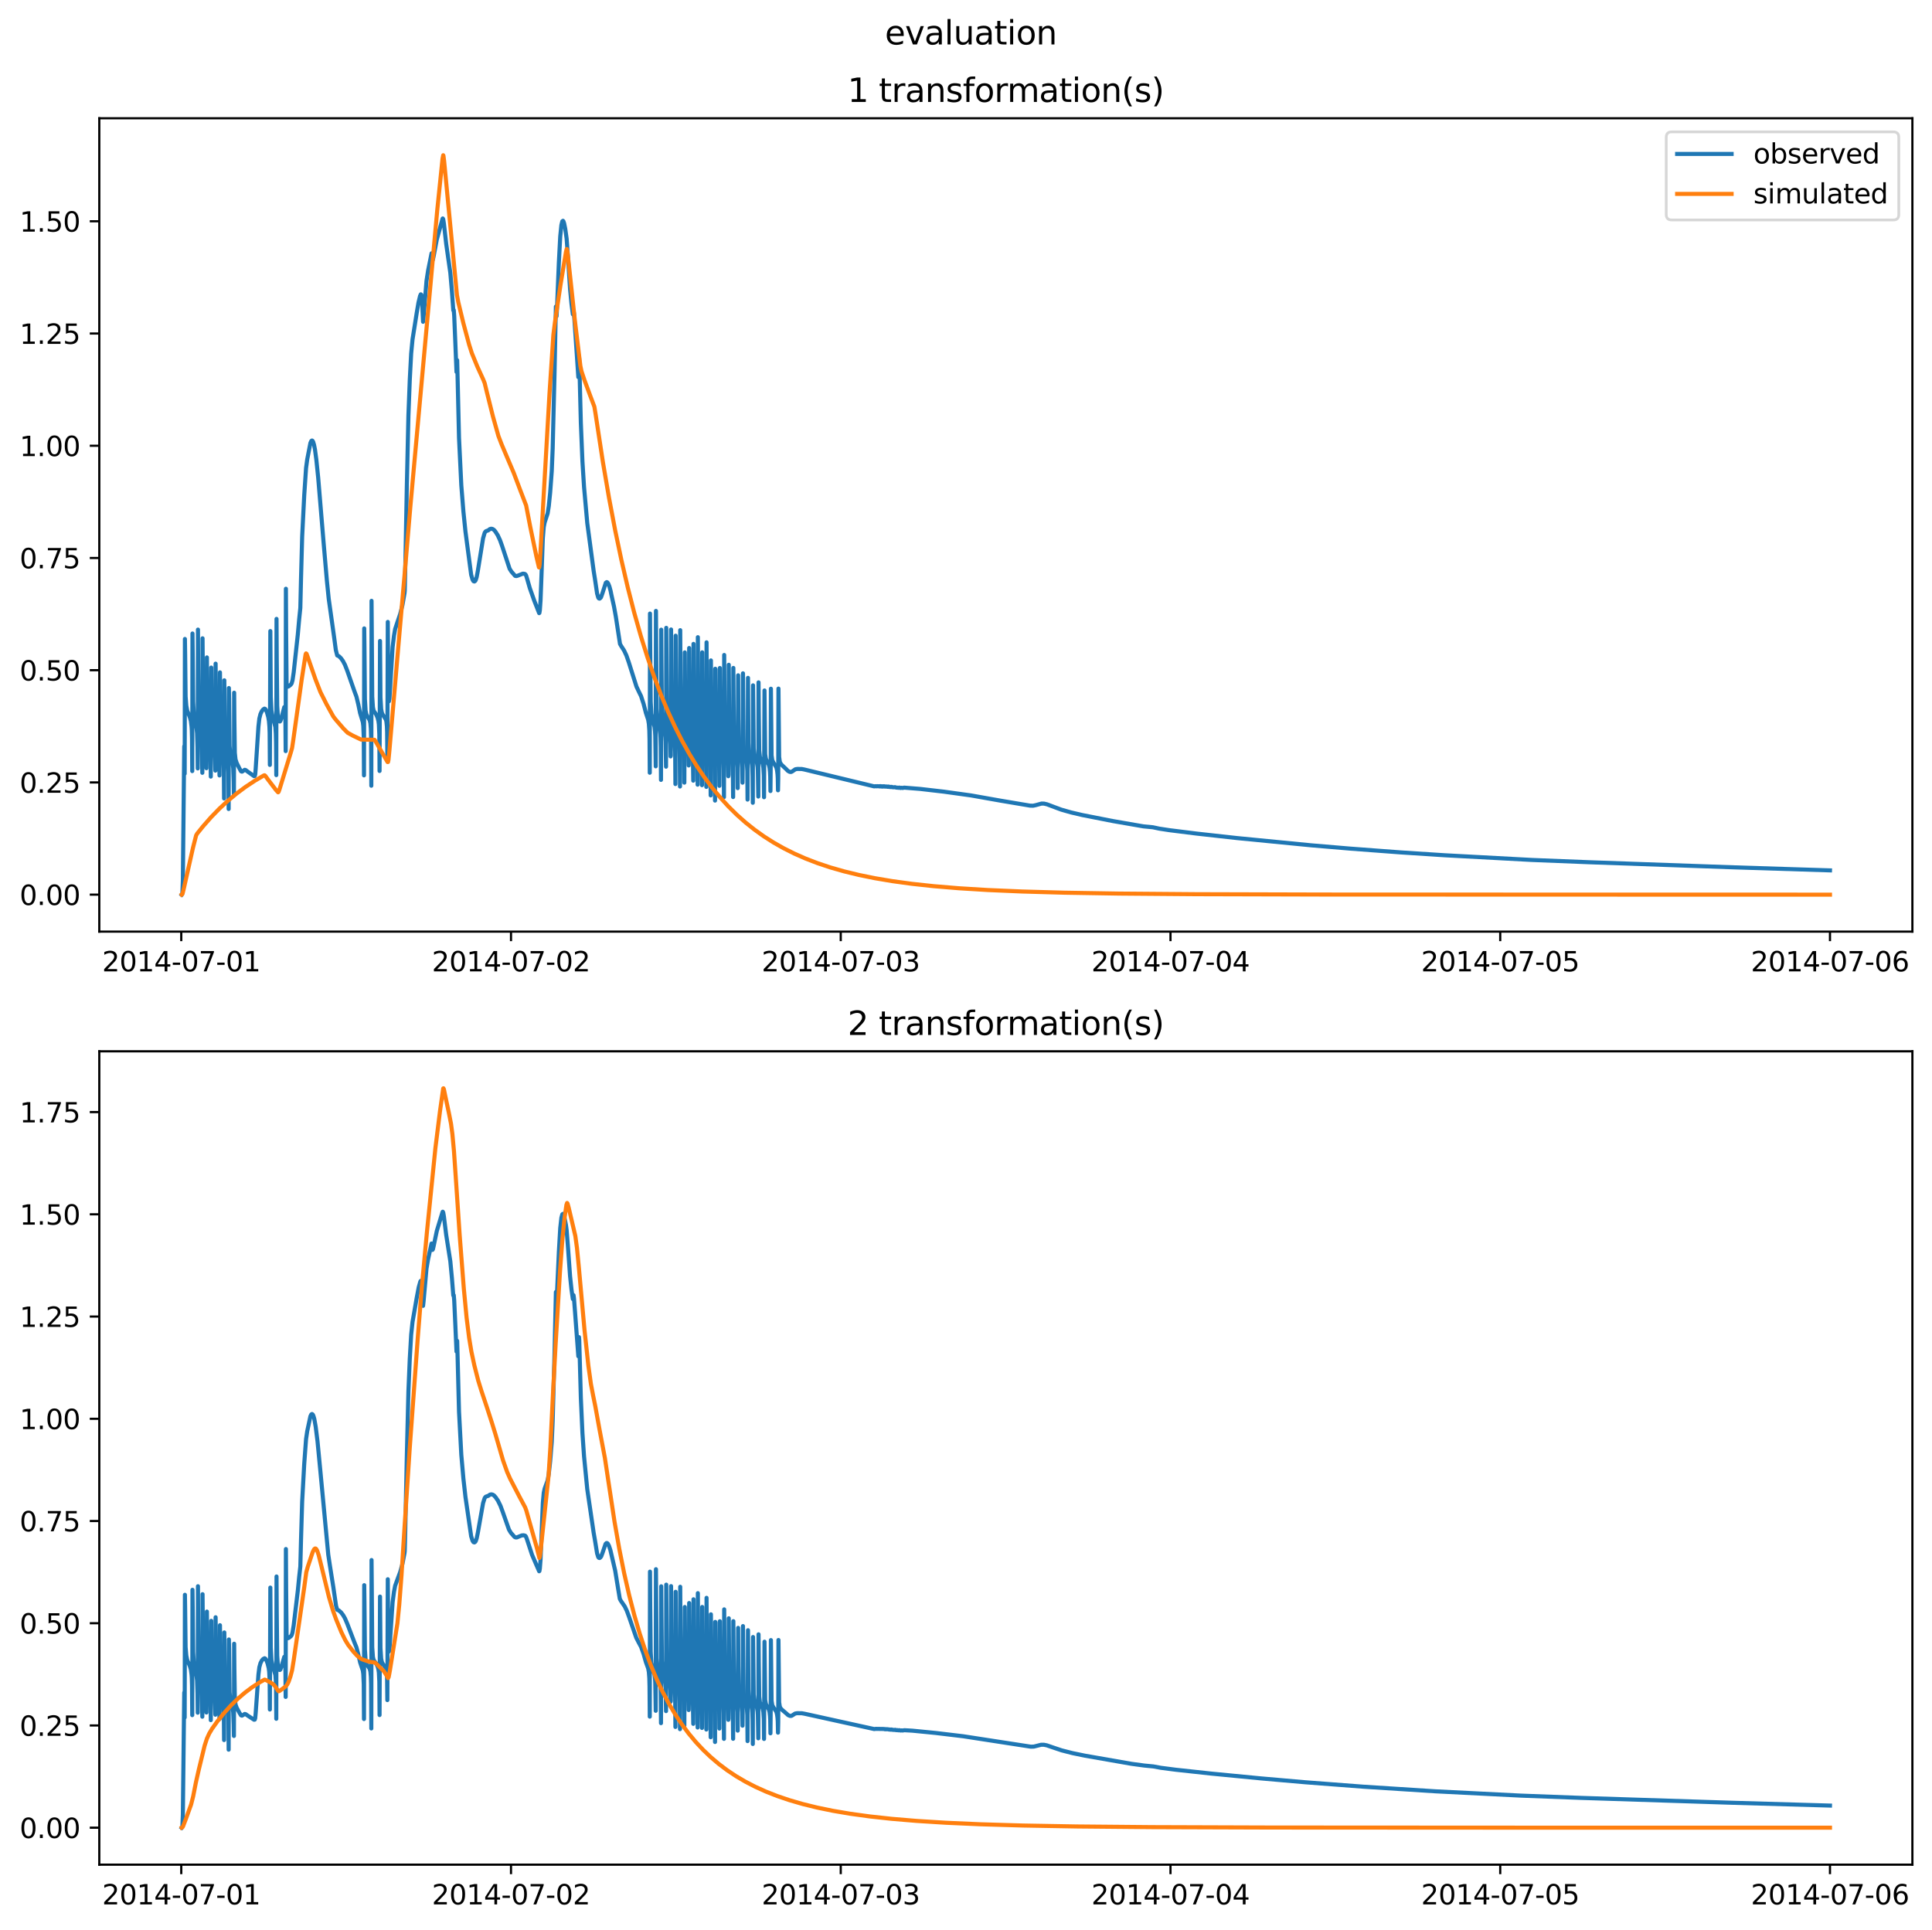 <?xml version="1.0" encoding="utf-8" standalone="no"?>
<!DOCTYPE svg PUBLIC "-//W3C//DTD SVG 1.1//EN"
  "http://www.w3.org/Graphics/SVG/1.1/DTD/svg11.dtd">
<svg xmlns:xlink="http://www.w3.org/1999/xlink" width="709.489pt" height="708.798pt" viewBox="0 0 709.489 708.798" xmlns="http://www.w3.org/2000/svg" version="1.1">
 <defs>
  <style type="text/css">*{stroke-linejoin: round; stroke-linecap: butt}</style>
 </defs>
 <g id="figure_1">
  <g id="patch_1">
   <path d="M 0 708.798 
L 709.489 708.798 
L 709.489 0 
L 0 0 
z
" style="fill: #ffffff"/>
  </g>
  <g id="axes_1">
   <g id="patch_2">
    <path d="M 36.466 342.2 
L 702.289 342.2 
L 702.289 43.44 
L 36.466 43.44 
z
" style="fill: #ffffff"/>
   </g>
   <g id="matplotlib.axis_1">
    <g id="xtick_1">
     <g id="line2d_1">
      <defs>
       <path id="mbcf6f3067f" d="M 0 0 
L 0 3.5 
" style="stroke: #000000; stroke-width: 0.8"/>
      </defs>
      <g>
       <use xlink:href="#mbcf6f3067f" x="66.562" y="342.2" style="stroke: #000000; stroke-width: 0.8"/>
      </g>
     </g>
     <g id="text_1">
      <!-- 2014-07-01 -->
      <g transform="translate(37.504 356.798) scale(0.1 -0.1)">
       <defs>
        <path id="DejaVuSans-32" d="M 1228 531 
L 3431 531 
L 3431 0 
L 469 0 
L 469 531 
Q 828 903 1448 1529 
Q 2069 2156 2228 2338 
Q 2531 2678 2651 2914 
Q 2772 3150 2772 3378 
Q 2772 3750 2511 3984 
Q 2250 4219 1831 4219 
Q 1534 4219 1204 4116 
Q 875 4013 500 3803 
L 500 4441 
Q 881 4594 1212 4672 
Q 1544 4750 1819 4750 
Q 2544 4750 2975 4387 
Q 3406 4025 3406 3419 
Q 3406 3131 3298 2873 
Q 3191 2616 2906 2266 
Q 2828 2175 2409 1742 
Q 1991 1309 1228 531 
z
" transform="scale(0.016)"/>
        <path id="DejaVuSans-30" d="M 2034 4250 
Q 1547 4250 1301 3770 
Q 1056 3291 1056 2328 
Q 1056 1369 1301 889 
Q 1547 409 2034 409 
Q 2525 409 2770 889 
Q 3016 1369 3016 2328 
Q 3016 3291 2770 3770 
Q 2525 4250 2034 4250 
z
M 2034 4750 
Q 2819 4750 3233 4129 
Q 3647 3509 3647 2328 
Q 3647 1150 3233 529 
Q 2819 -91 2034 -91 
Q 1250 -91 836 529 
Q 422 1150 422 2328 
Q 422 3509 836 4129 
Q 1250 4750 2034 4750 
z
" transform="scale(0.016)"/>
        <path id="DejaVuSans-31" d="M 794 531 
L 1825 531 
L 1825 4091 
L 703 3866 
L 703 4441 
L 1819 4666 
L 2450 4666 
L 2450 531 
L 3481 531 
L 3481 0 
L 794 0 
L 794 531 
z
" transform="scale(0.016)"/>
        <path id="DejaVuSans-34" d="M 2419 4116 
L 825 1625 
L 2419 1625 
L 2419 4116 
z
M 2253 4666 
L 3047 4666 
L 3047 1625 
L 3713 1625 
L 3713 1100 
L 3047 1100 
L 3047 0 
L 2419 0 
L 2419 1100 
L 313 1100 
L 313 1709 
L 2253 4666 
z
" transform="scale(0.016)"/>
        <path id="DejaVuSans-2d" d="M 313 2009 
L 1997 2009 
L 1997 1497 
L 313 1497 
L 313 2009 
z
" transform="scale(0.016)"/>
        <path id="DejaVuSans-37" d="M 525 4666 
L 3525 4666 
L 3525 4397 
L 1831 0 
L 1172 0 
L 2766 4134 
L 525 4134 
L 525 4666 
z
" transform="scale(0.016)"/>
       </defs>
       <use xlink:href="#DejaVuSans-32"/>
       <use xlink:href="#DejaVuSans-30" x="63.623"/>
       <use xlink:href="#DejaVuSans-31" x="127.246"/>
       <use xlink:href="#DejaVuSans-34" x="190.869"/>
       <use xlink:href="#DejaVuSans-2d" x="254.492"/>
       <use xlink:href="#DejaVuSans-30" x="290.576"/>
       <use xlink:href="#DejaVuSans-37" x="354.199"/>
       <use xlink:href="#DejaVuSans-2d" x="417.822"/>
       <use xlink:href="#DejaVuSans-30" x="453.906"/>
       <use xlink:href="#DejaVuSans-31" x="517.529"/>
      </g>
     </g>
    </g>
    <g id="xtick_2">
     <g id="line2d_2">
      <g>
       <use xlink:href="#mbcf6f3067f" x="187.655" y="342.2" style="stroke: #000000; stroke-width: 0.8"/>
      </g>
     </g>
     <g id="text_2">
      <!-- 2014-07-02 -->
      <g transform="translate(158.597 356.798) scale(0.1 -0.1)">
       <use xlink:href="#DejaVuSans-32"/>
       <use xlink:href="#DejaVuSans-30" x="63.623"/>
       <use xlink:href="#DejaVuSans-31" x="127.246"/>
       <use xlink:href="#DejaVuSans-34" x="190.869"/>
       <use xlink:href="#DejaVuSans-2d" x="254.492"/>
       <use xlink:href="#DejaVuSans-30" x="290.576"/>
       <use xlink:href="#DejaVuSans-37" x="354.199"/>
       <use xlink:href="#DejaVuSans-2d" x="417.822"/>
       <use xlink:href="#DejaVuSans-30" x="453.906"/>
       <use xlink:href="#DejaVuSans-32" x="517.529"/>
      </g>
     </g>
    </g>
    <g id="xtick_3">
     <g id="line2d_3">
      <g>
       <use xlink:href="#mbcf6f3067f" x="308.747" y="342.2" style="stroke: #000000; stroke-width: 0.8"/>
      </g>
     </g>
     <g id="text_3">
      <!-- 2014-07-03 -->
      <g transform="translate(279.689 356.798) scale(0.1 -0.1)">
       <defs>
        <path id="DejaVuSans-33" d="M 2597 2516 
Q 3050 2419 3304 2112 
Q 3559 1806 3559 1356 
Q 3559 666 3084 287 
Q 2609 -91 1734 -91 
Q 1441 -91 1130 -33 
Q 819 25 488 141 
L 488 750 
Q 750 597 1062 519 
Q 1375 441 1716 441 
Q 2309 441 2620 675 
Q 2931 909 2931 1356 
Q 2931 1769 2642 2001 
Q 2353 2234 1838 2234 
L 1294 2234 
L 1294 2753 
L 1863 2753 
Q 2328 2753 2575 2939 
Q 2822 3125 2822 3475 
Q 2822 3834 2567 4026 
Q 2313 4219 1838 4219 
Q 1578 4219 1281 4162 
Q 984 4106 628 3988 
L 628 4550 
Q 988 4650 1302 4700 
Q 1616 4750 1894 4750 
Q 2613 4750 3031 4423 
Q 3450 4097 3450 3541 
Q 3450 3153 3228 2886 
Q 3006 2619 2597 2516 
z
" transform="scale(0.016)"/>
       </defs>
       <use xlink:href="#DejaVuSans-32"/>
       <use xlink:href="#DejaVuSans-30" x="63.623"/>
       <use xlink:href="#DejaVuSans-31" x="127.246"/>
       <use xlink:href="#DejaVuSans-34" x="190.869"/>
       <use xlink:href="#DejaVuSans-2d" x="254.492"/>
       <use xlink:href="#DejaVuSans-30" x="290.576"/>
       <use xlink:href="#DejaVuSans-37" x="354.199"/>
       <use xlink:href="#DejaVuSans-2d" x="417.822"/>
       <use xlink:href="#DejaVuSans-30" x="453.906"/>
       <use xlink:href="#DejaVuSans-33" x="517.529"/>
      </g>
     </g>
    </g>
    <g id="xtick_4">
     <g id="line2d_4">
      <g>
       <use xlink:href="#mbcf6f3067f" x="429.84" y="342.2" style="stroke: #000000; stroke-width: 0.8"/>
      </g>
     </g>
     <g id="text_4">
      <!-- 2014-07-04 -->
      <g transform="translate(400.782 356.798) scale(0.1 -0.1)">
       <use xlink:href="#DejaVuSans-32"/>
       <use xlink:href="#DejaVuSans-30" x="63.623"/>
       <use xlink:href="#DejaVuSans-31" x="127.246"/>
       <use xlink:href="#DejaVuSans-34" x="190.869"/>
       <use xlink:href="#DejaVuSans-2d" x="254.492"/>
       <use xlink:href="#DejaVuSans-30" x="290.576"/>
       <use xlink:href="#DejaVuSans-37" x="354.199"/>
       <use xlink:href="#DejaVuSans-2d" x="417.822"/>
       <use xlink:href="#DejaVuSans-30" x="453.906"/>
       <use xlink:href="#DejaVuSans-34" x="517.529"/>
      </g>
     </g>
    </g>
    <g id="xtick_5">
     <g id="line2d_5">
      <g>
       <use xlink:href="#mbcf6f3067f" x="550.932" y="342.2" style="stroke: #000000; stroke-width: 0.8"/>
      </g>
     </g>
     <g id="text_5">
      <!-- 2014-07-05 -->
      <g transform="translate(521.874 356.798) scale(0.1 -0.1)">
       <defs>
        <path id="DejaVuSans-35" d="M 691 4666 
L 3169 4666 
L 3169 4134 
L 1269 4134 
L 1269 2991 
Q 1406 3038 1543 3061 
Q 1681 3084 1819 3084 
Q 2600 3084 3056 2656 
Q 3513 2228 3513 1497 
Q 3513 744 3044 326 
Q 2575 -91 1722 -91 
Q 1428 -91 1123 -41 
Q 819 9 494 109 
L 494 744 
Q 775 591 1075 516 
Q 1375 441 1709 441 
Q 2250 441 2565 725 
Q 2881 1009 2881 1497 
Q 2881 1984 2565 2268 
Q 2250 2553 1709 2553 
Q 1456 2553 1204 2497 
Q 953 2441 691 2322 
L 691 4666 
z
" transform="scale(0.016)"/>
       </defs>
       <use xlink:href="#DejaVuSans-32"/>
       <use xlink:href="#DejaVuSans-30" x="63.623"/>
       <use xlink:href="#DejaVuSans-31" x="127.246"/>
       <use xlink:href="#DejaVuSans-34" x="190.869"/>
       <use xlink:href="#DejaVuSans-2d" x="254.492"/>
       <use xlink:href="#DejaVuSans-30" x="290.576"/>
       <use xlink:href="#DejaVuSans-37" x="354.199"/>
       <use xlink:href="#DejaVuSans-2d" x="417.822"/>
       <use xlink:href="#DejaVuSans-30" x="453.906"/>
       <use xlink:href="#DejaVuSans-35" x="517.529"/>
      </g>
     </g>
    </g>
    <g id="xtick_6">
     <g id="line2d_6">
      <g>
       <use xlink:href="#mbcf6f3067f" x="672.025" y="342.2" style="stroke: #000000; stroke-width: 0.8"/>
      </g>
     </g>
     <g id="text_6">
      <!-- 2014-07-06 -->
      <g transform="translate(642.967 356.798) scale(0.1 -0.1)">
       <defs>
        <path id="DejaVuSans-36" d="M 2113 2584 
Q 1688 2584 1439 2293 
Q 1191 2003 1191 1497 
Q 1191 994 1439 701 
Q 1688 409 2113 409 
Q 2538 409 2786 701 
Q 3034 994 3034 1497 
Q 3034 2003 2786 2293 
Q 2538 2584 2113 2584 
z
M 3366 4563 
L 3366 3988 
Q 3128 4100 2886 4159 
Q 2644 4219 2406 4219 
Q 1781 4219 1451 3797 
Q 1122 3375 1075 2522 
Q 1259 2794 1537 2939 
Q 1816 3084 2150 3084 
Q 2853 3084 3261 2657 
Q 3669 2231 3669 1497 
Q 3669 778 3244 343 
Q 2819 -91 2113 -91 
Q 1303 -91 875 529 
Q 447 1150 447 2328 
Q 447 3434 972 4092 
Q 1497 4750 2381 4750 
Q 2619 4750 2861 4703 
Q 3103 4656 3366 4563 
z
" transform="scale(0.016)"/>
       </defs>
       <use xlink:href="#DejaVuSans-32"/>
       <use xlink:href="#DejaVuSans-30" x="63.623"/>
       <use xlink:href="#DejaVuSans-31" x="127.246"/>
       <use xlink:href="#DejaVuSans-34" x="190.869"/>
       <use xlink:href="#DejaVuSans-2d" x="254.492"/>
       <use xlink:href="#DejaVuSans-30" x="290.576"/>
       <use xlink:href="#DejaVuSans-37" x="354.199"/>
       <use xlink:href="#DejaVuSans-2d" x="417.822"/>
       <use xlink:href="#DejaVuSans-30" x="453.906"/>
       <use xlink:href="#DejaVuSans-36" x="517.529"/>
      </g>
     </g>
    </g>
   </g>
   <g id="matplotlib.axis_2">
    <g id="ytick_1">
     <g id="line2d_7">
      <defs>
       <path id="mdda0a44101" d="M 0 0 
L -3.5 0 
" style="stroke: #000000; stroke-width: 0.8"/>
      </defs>
      <g>
       <use xlink:href="#mdda0a44101" x="36.466" y="328.62" style="stroke: #000000; stroke-width: 0.8"/>
      </g>
     </g>
     <g id="text_7">
      <!-- 0.00 -->
      <g transform="translate(7.2 332.419) scale(0.1 -0.1)">
       <defs>
        <path id="DejaVuSans-2e" d="M 684 794 
L 1344 794 
L 1344 0 
L 684 0 
L 684 794 
z
" transform="scale(0.016)"/>
       </defs>
       <use xlink:href="#DejaVuSans-30"/>
       <use xlink:href="#DejaVuSans-2e" x="63.623"/>
       <use xlink:href="#DejaVuSans-30" x="95.41"/>
       <use xlink:href="#DejaVuSans-30" x="159.033"/>
      </g>
     </g>
    </g>
    <g id="ytick_2">
     <g id="line2d_8">
      <g>
       <use xlink:href="#mdda0a44101" x="36.466" y="287.397" style="stroke: #000000; stroke-width: 0.8"/>
      </g>
     </g>
     <g id="text_8">
      <!-- 0.25 -->
      <g transform="translate(7.2 291.196) scale(0.1 -0.1)">
       <use xlink:href="#DejaVuSans-30"/>
       <use xlink:href="#DejaVuSans-2e" x="63.623"/>
       <use xlink:href="#DejaVuSans-32" x="95.41"/>
       <use xlink:href="#DejaVuSans-35" x="159.033"/>
      </g>
     </g>
    </g>
    <g id="ytick_3">
     <g id="line2d_9">
      <g>
       <use xlink:href="#mdda0a44101" x="36.466" y="246.174" style="stroke: #000000; stroke-width: 0.8"/>
      </g>
     </g>
     <g id="text_9">
      <!-- 0.50 -->
      <g transform="translate(7.2 249.974) scale(0.1 -0.1)">
       <use xlink:href="#DejaVuSans-30"/>
       <use xlink:href="#DejaVuSans-2e" x="63.623"/>
       <use xlink:href="#DejaVuSans-35" x="95.41"/>
       <use xlink:href="#DejaVuSans-30" x="159.033"/>
      </g>
     </g>
    </g>
    <g id="ytick_4">
     <g id="line2d_10">
      <g>
       <use xlink:href="#mdda0a44101" x="36.466" y="204.952" style="stroke: #000000; stroke-width: 0.8"/>
      </g>
     </g>
     <g id="text_10">
      <!-- 0.75 -->
      <g transform="translate(7.2 208.751) scale(0.1 -0.1)">
       <use xlink:href="#DejaVuSans-30"/>
       <use xlink:href="#DejaVuSans-2e" x="63.623"/>
       <use xlink:href="#DejaVuSans-37" x="95.41"/>
       <use xlink:href="#DejaVuSans-35" x="159.033"/>
      </g>
     </g>
    </g>
    <g id="ytick_5">
     <g id="line2d_11">
      <g>
       <use xlink:href="#mdda0a44101" x="36.466" y="163.729" style="stroke: #000000; stroke-width: 0.8"/>
      </g>
     </g>
     <g id="text_11">
      <!-- 1.00 -->
      <g transform="translate(7.2 167.528) scale(0.1 -0.1)">
       <use xlink:href="#DejaVuSans-31"/>
       <use xlink:href="#DejaVuSans-2e" x="63.623"/>
       <use xlink:href="#DejaVuSans-30" x="95.41"/>
       <use xlink:href="#DejaVuSans-30" x="159.033"/>
      </g>
     </g>
    </g>
    <g id="ytick_6">
     <g id="line2d_12">
      <g>
       <use xlink:href="#mdda0a44101" x="36.466" y="122.506" style="stroke: #000000; stroke-width: 0.8"/>
      </g>
     </g>
     <g id="text_12">
      <!-- 1.25 -->
      <g transform="translate(7.2 126.305) scale(0.1 -0.1)">
       <use xlink:href="#DejaVuSans-31"/>
       <use xlink:href="#DejaVuSans-2e" x="63.623"/>
       <use xlink:href="#DejaVuSans-32" x="95.41"/>
       <use xlink:href="#DejaVuSans-35" x="159.033"/>
      </g>
     </g>
    </g>
    <g id="ytick_7">
     <g id="line2d_13">
      <g>
       <use xlink:href="#mdda0a44101" x="36.466" y="81.283" style="stroke: #000000; stroke-width: 0.8"/>
      </g>
     </g>
     <g id="text_13">
      <!-- 1.50 -->
      <g transform="translate(7.2 85.083) scale(0.1 -0.1)">
       <use xlink:href="#DejaVuSans-31"/>
       <use xlink:href="#DejaVuSans-2e" x="63.623"/>
       <use xlink:href="#DejaVuSans-35" x="95.41"/>
       <use xlink:href="#DejaVuSans-30" x="159.033"/>
      </g>
     </g>
    </g>
   </g>
   <g id="line2d_14">
    <path d="M 66.73 328.618 
L 66.899 328.335 
L 66.983 327.821 
L 67.151 323.34 
L 67.655 274.204 
L 67.739 273.902 
L 67.824 284.19 
L 67.908 234.705 
L 67.992 240.317 
L 68.16 255.826 
L 68.412 259.195 
L 68.749 261.041 
L 69.253 262.252 
L 69.758 263.553 
L 70.094 264.817 
L 70.346 266.891 
L 70.43 268.207 
L 70.514 271.344 
L 70.599 283.233 
L 70.683 232.695 
L 70.767 239.803 
L 70.935 257.762 
L 71.187 262.482 
L 71.524 264.447 
L 72.196 267.619 
L 72.365 269.301 
L 72.533 274.406 
L 72.617 282.255 
L 72.701 231.259 
L 72.785 245.369 
L 72.953 262.085 
L 73.205 266.522 
L 74.046 272.473 
L 74.13 274.187 
L 74.299 283.867 
L 74.383 234.467 
L 74.635 265.919 
L 74.887 269.498 
L 75.644 274.741 
L 75.728 276.484 
L 75.812 282.175 
L 75.896 274.213 
L 75.98 241.48 
L 76.233 268.966 
L 76.485 271.722 
L 77.158 275.243 
L 77.326 278.004 
L 77.41 285.257 
L 77.578 245.207 
L 77.83 269.912 
L 78.083 272.047 
L 78.755 274.988 
L 78.924 277.372 
L 79.092 283.066 
L 79.176 243.774 
L 79.428 269.514 
L 79.681 272.572 
L 79.933 273.695 
L 80.017 273.853 
L 80.269 275.482 
L 80.437 277.367 
L 80.521 279.085 
L 80.606 284.838 
L 80.69 276.092 
L 80.774 246.975 
L 81.026 272.009 
L 81.278 274.417 
L 82.035 278.441 
L 82.119 279.746 
L 82.203 282.81 
L 82.287 293.292 
L 82.371 249.888 
L 82.456 257.15 
L 82.624 272.504 
L 82.876 275.362 
L 83.717 279.813 
L 83.885 283.918 
L 83.969 297.156 
L 84.053 252.729 
L 84.137 256.496 
L 84.306 273.94 
L 84.558 277.067 
L 85.062 278.955 
L 85.483 280.72 
L 85.651 282.167 
L 85.819 286.914 
L 85.903 291.637 
L 85.987 254.446 
L 86.071 264.244 
L 86.24 276.547 
L 86.492 278.946 
L 86.912 280.229 
L 87.837 282.091 
L 88.51 283.315 
L 88.847 283.438 
L 89.099 283.314 
L 89.856 282.759 
L 90.192 282.841 
L 91.033 283.476 
L 93.303 285.094 
L 93.556 285.044 
L 93.724 284.453 
L 93.892 282.378 
L 94.901 266.925 
L 95.238 263.92 
L 95.658 262.264 
L 96.163 261.177 
L 96.667 260.568 
L 97.088 260.299 
L 97.34 260.359 
L 97.592 260.643 
L 98.013 261.599 
L 98.517 263.397 
L 98.769 264.894 
L 98.938 266.947 
L 99.022 269.302 
L 99.106 280.969 
L 99.274 231.808 
L 99.442 255.981 
L 99.694 260.973 
L 100.031 262.949 
L 101.124 267.035 
L 101.292 269.46 
L 101.376 273.133 
L 101.46 284.714 
L 101.544 227.329 
L 101.629 241.597 
L 101.797 259.239 
L 102.049 263.288 
L 102.385 264.633 
L 102.638 264.998 
L 102.806 265.015 
L 102.974 264.81 
L 103.31 263.81 
L 104.404 259.726 
L 104.572 260.12 
L 104.74 262.03 
L 104.824 265.685 
L 104.908 275.895 
L 104.992 216.254 
L 105.076 231.967 
L 105.244 250.789 
L 105.413 252.092 
L 105.665 252.241 
L 106.085 252.062 
L 106.758 251.501 
L 107.094 251.046 
L 107.431 249.85 
L 107.851 246.985 
L 109.365 233.06 
L 109.87 227.424 
L 110.29 223.323 
L 110.542 212.585 
L 110.963 197.098 
L 111.72 181.972 
L 112.392 171.934 
L 112.813 168.784 
L 113.99 162.716 
L 114.326 161.968 
L 114.579 161.805 
L 114.747 161.891 
L 114.999 162.313 
L 115.336 163.423 
L 115.672 165.146 
L 116.176 168.9 
L 116.849 175.486 
L 118.867 199.715 
L 120.045 213.327 
L 120.717 219.949 
L 122.736 234.342 
L 123.324 238.744 
L 123.829 240.756 
L 124.081 240.853 
L 124.502 241.081 
L 125.174 241.731 
L 125.931 242.775 
L 126.688 244.228 
L 127.529 246.386 
L 130.136 253.841 
L 130.893 255.893 
L 131.565 258.675 
L 132.238 261.933 
L 133.247 265.278 
L 133.415 266.662 
L 133.583 270.797 
L 133.668 284.809 
L 133.752 230.825 
L 133.836 237.476 
L 134.004 256.772 
L 134.256 261.024 
L 134.508 262.283 
L 134.929 263.157 
L 135.77 264.569 
L 136.022 265.678 
L 136.19 267.694 
L 136.274 270.652 
L 136.359 288.612 
L 136.443 220.697 
L 136.527 231.043 
L 136.695 255.867 
L 136.947 259.741 
L 137.199 260.987 
L 137.536 261.538 
L 138.124 262.392 
L 138.629 263.519 
L 138.965 264.819 
L 139.134 266.099 
L 139.302 269.81 
L 139.386 283.196 
L 139.554 235.436 
L 139.722 256.107 
L 139.974 260.432 
L 140.227 261.793 
L 140.563 262.512 
L 141.74 264.363 
L 141.909 265.134 
L 142.077 266.822 
L 142.161 268.895 
L 142.245 277.174 
L 142.413 228.44 
L 142.581 254.844 
L 142.75 257.432 
L 142.834 257.592 
L 143.002 256.738 
L 143.254 252.947 
L 144.179 237.685 
L 144.684 233.52 
L 145.104 231.069 
L 145.777 229.031 
L 146.954 225.558 
L 147.795 222.216 
L 148.552 217.872 
L 148.636 217.042 
L 148.804 210.027 
L 149.393 178.944 
L 149.981 152.658 
L 150.486 139.46 
L 150.991 129.862 
L 151.495 124.652 
L 152.336 119.364 
L 153.009 115.069 
L 153.681 111.13 
L 154.27 108.692 
L 154.522 108.111 
L 154.691 108.244 
L 154.859 108.981 
L 155.027 111.224 
L 155.363 118.201 
L 155.531 116.593 
L 156.625 103.161 
L 157.213 99.369 
L 158.475 93.057 
L 158.643 94.818 
L 158.811 95.646 
L 158.979 95.363 
L 159.232 94.192 
L 160.409 87.989 
L 162.511 80.361 
L 162.595 80.236 
L 162.763 80.543 
L 163.016 82.138 
L 163.857 89.59 
L 165.37 100.203 
L 165.959 107.042 
L 166.463 114.002 
L 166.548 113.78 
L 166.632 113.872 
L 166.8 116.012 
L 167.22 126.085 
L 167.641 136.62 
L 167.809 132.226 
L 167.893 132.352 
L 168.566 160.895 
L 169.407 178.278 
L 170.163 187.749 
L 170.92 195.168 
L 173.023 211.113 
L 173.527 212.883 
L 173.864 213.469 
L 174.2 213.597 
L 174.452 213.448 
L 174.704 213.064 
L 175.041 212.003 
L 175.461 209.782 
L 177.395 197.743 
L 177.984 195.702 
L 178.32 195.201 
L 178.741 194.999 
L 179.33 194.793 
L 179.834 194.366 
L 180.339 194.206 
L 180.843 194.284 
L 181.348 194.592 
L 181.852 195.146 
L 182.777 196.589 
L 183.618 198.397 
L 184.375 200.511 
L 187.15 208.932 
L 187.823 209.98 
L 189.168 211.518 
L 189.589 211.608 
L 190.093 211.469 
L 192.027 210.705 
L 192.7 210.796 
L 192.952 210.958 
L 193.205 211.396 
L 193.625 212.751 
L 194.55 215.988 
L 196.232 220.739 
L 197.998 225.222 
L 198.082 225.145 
L 198.25 224.153 
L 198.502 220.607 
L 198.839 211.678 
L 199.343 197.695 
L 199.68 193.594 
L 200.016 191.896 
L 201.109 188.58 
L 201.53 185.923 
L 202.034 180.994 
L 202.623 173.043 
L 202.959 164.721 
L 203.632 137.491 
L 204.137 112.612 
L 204.221 112.99 
L 204.389 116.153 
L 204.557 112.917 
L 205.23 96.464 
L 205.734 86.85 
L 206.155 82.688 
L 206.491 81.293 
L 206.744 81.104 
L 206.912 81.304 
L 207.164 82.043 
L 207.584 84.089 
L 208.089 87.681 
L 208.509 93.536 
L 209.35 106.259 
L 209.855 111.476 
L 210.359 115.445 
L 210.528 113.865 
L 210.612 113.889 
L 210.78 115.153 
L 211.2 121.134 
L 212.378 138.523 
L 212.462 137.044 
L 212.63 130.819 
L 212.714 131.94 
L 213.303 155.321 
L 213.891 169.547 
L 214.48 178.894 
L 215.657 192.12 
L 218.012 209.729 
L 218.516 212.912 
L 219.273 218.024 
L 219.694 219.512 
L 219.946 219.827 
L 220.198 219.885 
L 220.451 219.691 
L 220.703 219.403 
L 221.207 218 
L 222.469 214.052 
L 222.805 213.819 
L 223.057 213.926 
L 223.394 214.414 
L 223.814 215.493 
L 224.235 217.048 
L 224.487 218.32 
L 225.496 222.877 
L 226.169 226.603 
L 227.682 236.526 
L 228.103 237.269 
L 229.196 238.974 
L 230.037 240.771 
L 230.878 243.176 
L 233.737 252.219 
L 234.578 253.99 
L 235.419 255.712 
L 236.344 258.545 
L 237.185 261.825 
L 238.026 264.371 
L 238.278 265.869 
L 238.446 268.263 
L 238.53 271.722 
L 238.614 283.843 
L 238.698 225.37 
L 238.783 239.077 
L 238.951 257.733 
L 239.203 262.089 
L 239.539 263.802 
L 240.38 267.049 
L 240.548 268.65 
L 240.633 270.297 
L 240.801 281.491 
L 240.885 224.391 
L 241.137 260.292 
L 241.389 264.234 
L 241.81 266.046 
L 242.314 268.163 
L 242.483 269.641 
L 242.567 271.062 
L 242.651 274.412 
L 242.735 286.466 
L 242.819 231.288 
L 242.903 242.893 
L 243.071 261.318 
L 243.324 265.516 
L 243.744 267.337 
L 244.164 269.226 
L 244.333 270.803 
L 244.417 272.382 
L 244.585 281.615 
L 244.669 230.614 
L 244.921 263.093 
L 245.174 266.721 
L 245.762 269.197 
L 246.014 270.762 
L 246.183 273.317 
L 246.267 277.843 
L 246.351 277.532 
L 246.435 231.215 
L 246.687 264.411 
L 246.939 267.734 
L 247.78 272.186 
L 247.949 276.559 
L 248.033 287.994 
L 248.117 233.504 
L 248.201 244.623 
L 248.369 264.526 
L 248.621 268.481 
L 249.462 273.101 
L 249.546 274.624 
L 249.63 278.557 
L 249.715 288.895 
L 249.799 231.474 
L 249.883 247.145 
L 250.051 265.729 
L 250.303 269.337 
L 251.06 273.236 
L 251.228 276.47 
L 251.312 287.484 
L 251.48 239.631 
L 251.649 264.699 
L 251.817 269.155 
L 252.153 271.007 
L 252.574 272.936 
L 252.742 274.529 
L 252.826 276.182 
L 252.91 281.171 
L 252.994 277.141 
L 253.078 238.035 
L 253.33 267.986 
L 253.583 270.805 
L 254.255 274.045 
L 254.424 276.41 
L 254.592 286.756 
L 254.676 236.515 
L 254.76 251.276 
L 254.928 268.219 
L 255.181 271.33 
L 255.937 275.358 
L 256.021 276.779 
L 256.106 280.191 
L 256.19 288.224 
L 256.274 234.049 
L 256.358 249.14 
L 256.526 268.515 
L 256.778 271.881 
L 257.535 275.88 
L 257.619 277.281 
L 257.787 288.405 
L 257.871 239.611 
L 257.956 252.36 
L 258.124 269.321 
L 258.376 272.408 
L 259.133 276.335 
L 259.217 277.703 
L 259.301 281.047 
L 259.385 289.037 
L 259.469 235.937 
L 259.553 250.115 
L 259.721 269.697 
L 259.89 272.45 
L 260.31 274.267 
L 260.646 275.992 
L 260.815 278.091 
L 260.899 281.284 
L 260.983 292.16 
L 261.067 242.583 
L 261.151 252.437 
L 261.319 270.266 
L 261.571 273.397 
L 262.328 277.072 
L 262.497 280.718 
L 262.581 294.068 
L 262.665 245.642 
L 262.749 245.827 
L 262.917 269.988 
L 263.085 273.311 
L 263.422 274.822 
L 263.842 276.664 
L 264.01 278.323 
L 264.094 280.216 
L 264.178 288.651 
L 264.347 245.372 
L 264.599 272.523 
L 264.851 274.56 
L 265.524 277.424 
L 265.692 279.514 
L 265.776 282.568 
L 265.86 292.807 
L 265.944 240.581 
L 266.028 251.522 
L 266.197 271.709 
L 266.365 274.395 
L 266.785 276.056 
L 267.122 277.473 
L 267.29 278.923 
L 267.374 280.434 
L 267.458 285.124 
L 267.542 284.632 
L 267.626 244.184 
L 267.878 272.994 
L 268.131 275.372 
L 268.888 278.415 
L 269.056 280.569 
L 269.14 284.028 
L 269.224 292.773 
L 269.308 245.342 
L 269.392 256.625 
L 269.56 273.095 
L 269.813 275.757 
L 270.653 279.178 
L 270.822 281.92 
L 270.906 289.491 
L 271.074 248.048 
L 271.158 263.288 
L 271.326 274.399 
L 271.578 276.342 
L 272.419 279.57 
L 272.588 282.045 
L 272.672 287.491 
L 272.756 279.87 
L 272.84 247.33 
L 273.092 274.729 
L 273.344 276.765 
L 274.269 280.258 
L 274.438 283.215 
L 274.522 293.704 
L 274.69 248.994 
L 274.858 272.858 
L 275.026 276.479 
L 275.363 277.797 
L 276.035 279.853 
L 276.204 281.081 
L 276.288 282.322 
L 276.372 285.222 
L 276.456 294.87 
L 276.54 251.736 
L 276.624 258.925 
L 276.792 274.929 
L 277.044 277.538 
L 277.465 278.697 
L 277.969 280.093 
L 278.222 281.746 
L 278.306 283.098 
L 278.474 292.588 
L 278.558 250.645 
L 278.642 261.494 
L 278.81 275.762 
L 279.063 278.066 
L 279.483 279.136 
L 280.072 280.546 
L 280.324 281.939 
L 280.492 284.815 
L 280.576 292.84 
L 280.744 253.619 
L 280.997 277.055 
L 281.249 278.702 
L 281.669 279.642 
L 282.342 280.977 
L 282.594 281.989 
L 282.763 283.559 
L 282.847 285.154 
L 282.931 290.565 
L 283.015 282.018 
L 283.099 252.979 
L 283.351 277.46 
L 283.604 279.221 
L 284.024 280.097 
L 285.117 281.915 
L 285.37 283.017 
L 285.538 284.452 
L 285.622 285.867 
L 285.706 290.293 
L 285.79 286.256 
L 285.874 252.936 
L 286.126 278.04 
L 286.379 279.868 
L 286.799 280.663 
L 287.472 281.345 
L 288.733 282.524 
L 289.322 283.146 
L 289.995 283.522 
L 290.499 283.568 
L 290.92 283.367 
L 292.097 282.558 
L 292.854 282.443 
L 294.451 282.472 
L 295.376 282.65 
L 321.025 288.848 
L 321.445 288.784 
L 321.95 288.835 
L 322.118 288.765 
L 322.286 288.8 
L 322.454 288.798 
L 322.622 288.8 
L 322.79 288.838 
L 322.959 288.772 
L 323.127 288.883 
L 323.379 288.761 
L 323.547 288.885 
L 323.8 288.811 
L 323.968 288.946 
L 324.22 288.81 
L 324.472 288.908 
L 324.64 288.8 
L 324.977 288.941 
L 325.145 288.863 
L 325.481 288.956 
L 325.65 288.888 
L 325.986 289.017 
L 326.238 288.907 
L 326.575 289.073 
L 326.827 289.007 
L 327.163 289.119 
L 327.416 289.019 
L 327.752 289.154 
L 328.256 289.183 
L 328.593 289.149 
L 328.761 289.145 
L 328.929 289.226 
L 329.181 289.308 
L 329.686 289.316 
L 329.938 289.383 
L 330.275 289.292 
L 330.695 289.445 
L 331.031 289.347 
L 331.452 289.443 
L 332.041 289.31 
L 337.927 289.785 
L 346.673 290.8 
L 356.595 292.175 
L 361.893 293.117 
L 367.527 294.113 
L 378.291 295.928 
L 379.384 295.953 
L 380.393 295.735 
L 382.496 295.161 
L 383.421 295.186 
L 384.514 295.443 
L 386.28 296.111 
L 389.728 297.396 
L 393.344 298.424 
L 397.464 299.386 
L 408.732 301.601 
L 419.917 303.539 
L 423.365 303.871 
L 425.719 304.372 
L 429.503 304.95 
L 439.51 306.199 
L 454.226 307.832 
L 481.556 310.503 
L 495.684 311.697 
L 514.352 313.1 
L 530.498 314.15 
L 562.621 315.878 
L 583.728 316.718 
L 637.042 318.599 
L 672.025 319.704 
L 672.025 319.704 
" clip-path="url(#pc9b67b8129)" style="fill: none; stroke: #1f77b4; stroke-width: 1.5; stroke-linecap: square"/>
   </g>
   <g id="line2d_15">
    <path d="M 66.73 328.62 
L 66.899 328.524 
L 67.067 328.173 
L 67.487 326.461 
L 70.851 311.461 
L 72.028 306.842 
L 72.449 306.139 
L 74.551 303.534 
L 77.578 300.099 
L 80.606 296.994 
L 83.717 294.117 
L 86.912 291.462 
L 90.192 289.025 
L 93.64 286.743 
L 96.919 284.817 
L 97.172 284.776 
L 97.424 284.977 
L 98.517 286.47 
L 101.376 290.214 
L 102.133 291.035 
L 102.301 290.888 
L 102.638 289.964 
L 106.842 276.251 
L 107.263 274.743 
L 107.683 271.965 
L 110.795 249.593 
L 112.224 240.379 
L 112.392 240.001 
L 112.56 240.131 
L 112.981 241.245 
L 115.84 249.511 
L 117.69 254.253 
L 119.961 258.771 
L 122.399 263.181 
L 123.324 264.374 
L 126.183 267.673 
L 127.697 269.177 
L 129.631 270.234 
L 132.574 271.647 
L 133.499 271.67 
L 137.536 271.743 
L 137.872 272.209 
L 142.329 279.914 
L 142.497 279.891 
L 142.665 279.111 
L 143.002 275.675 
L 146.618 233.532 
L 148.468 212.329 
L 150.738 185.635 
L 160.577 77.133 
L 162.511 58.291 
L 162.763 57.02 
L 162.847 57.202 
L 163.1 59.172 
L 167.809 108.374 
L 168.313 111.059 
L 170.163 118.719 
L 172.266 126.552 
L 173.275 129.724 
L 175.293 134.657 
L 177.48 139.455 
L 177.984 140.718 
L 178.825 144.194 
L 181.011 152.934 
L 183.03 160.137 
L 184.207 163.209 
L 186.477 168.58 
L 188.664 173.723 
L 191.018 179.951 
L 193.205 185.65 
L 194.718 193.479 
L 196.989 204.433 
L 197.914 208.393 
L 197.998 208.432 
L 198.166 207.43 
L 198.502 202.315 
L 201.782 144.71 
L 203.212 123.026 
L 203.8 118.311 
L 205.819 104.738 
L 207.837 92.566 
L 208.089 91.496 
L 208.173 91.476 
L 208.341 92.157 
L 208.762 95.838 
L 211.116 117.77 
L 213.135 134.428 
L 213.555 136.406 
L 214.648 139.669 
L 216.835 145.587 
L 218.264 149.368 
L 218.685 151.895 
L 221.376 169.578 
L 223.646 182.865 
L 225.916 194.84 
L 228.187 205.664 
L 230.542 215.819 
L 232.896 225.011 
L 235.335 233.634 
L 237.773 241.447 
L 240.212 248.542 
L 242.735 255.207 
L 245.258 261.26 
L 247.865 266.942 
L 250.471 272.102 
L 253.162 276.94 
L 255.853 281.333 
L 258.628 285.446 
L 261.487 289.286 
L 264.431 292.862 
L 267.458 296.184 
L 270.569 299.261 
L 273.765 302.104 
L 277.044 304.726 
L 280.492 307.192 
L 284.024 309.447 
L 287.724 311.548 
L 291.676 313.532 
L 295.797 315.349 
L 300.17 317.035 
L 304.879 318.608 
L 309.924 320.053 
L 315.39 321.381 
L 321.277 322.58 
L 327.752 323.669 
L 334.9 324.643 
L 342.973 325.513 
L 352.139 326.272 
L 362.734 326.921 
L 375.348 327.463 
L 390.905 327.9 
L 411.003 328.229 
L 439.342 328.455 
L 486.602 328.581 
L 612.151 328.619 
L 672.025 328.62 
L 672.025 328.62 
" clip-path="url(#pc9b67b8129)" style="fill: none; stroke: #ff7f0e; stroke-width: 1.5; stroke-linecap: square"/>
   </g>
   <g id="patch_3">
    <path d="M 36.466 342.2 
L 36.466 43.44 
" style="fill: none; stroke: #000000; stroke-width: 0.8; stroke-linejoin: miter; stroke-linecap: square"/>
   </g>
   <g id="patch_4">
    <path d="M 702.289 342.2 
L 702.289 43.44 
" style="fill: none; stroke: #000000; stroke-width: 0.8; stroke-linejoin: miter; stroke-linecap: square"/>
   </g>
   <g id="patch_5">
    <path d="M 36.466 342.2 
L 702.289 342.2 
" style="fill: none; stroke: #000000; stroke-width: 0.8; stroke-linejoin: miter; stroke-linecap: square"/>
   </g>
   <g id="patch_6">
    <path d="M 36.466 43.44 
L 702.289 43.44 
" style="fill: none; stroke: #000000; stroke-width: 0.8; stroke-linejoin: miter; stroke-linecap: square"/>
   </g>
   <g id="text_14">
    <!-- 1 transformation(s) -->
    <g transform="translate(311.263 37.44) scale(0.12 -0.12)">
     <defs>
      <path id="DejaVuSans-20" transform="scale(0.016)"/>
      <path id="DejaVuSans-74" d="M 1172 4494 
L 1172 3500 
L 2356 3500 
L 2356 3053 
L 1172 3053 
L 1172 1153 
Q 1172 725 1289 603 
Q 1406 481 1766 481 
L 2356 481 
L 2356 0 
L 1766 0 
Q 1100 0 847 248 
Q 594 497 594 1153 
L 594 3053 
L 172 3053 
L 172 3500 
L 594 3500 
L 594 4494 
L 1172 4494 
z
" transform="scale(0.016)"/>
      <path id="DejaVuSans-72" d="M 2631 2963 
Q 2534 3019 2420 3045 
Q 2306 3072 2169 3072 
Q 1681 3072 1420 2755 
Q 1159 2438 1159 1844 
L 1159 0 
L 581 0 
L 581 3500 
L 1159 3500 
L 1159 2956 
Q 1341 3275 1631 3429 
Q 1922 3584 2338 3584 
Q 2397 3584 2469 3576 
Q 2541 3569 2628 3553 
L 2631 2963 
z
" transform="scale(0.016)"/>
      <path id="DejaVuSans-61" d="M 2194 1759 
Q 1497 1759 1228 1600 
Q 959 1441 959 1056 
Q 959 750 1161 570 
Q 1363 391 1709 391 
Q 2188 391 2477 730 
Q 2766 1069 2766 1631 
L 2766 1759 
L 2194 1759 
z
M 3341 1997 
L 3341 0 
L 2766 0 
L 2766 531 
Q 2569 213 2275 61 
Q 1981 -91 1556 -91 
Q 1019 -91 701 211 
Q 384 513 384 1019 
Q 384 1609 779 1909 
Q 1175 2209 1959 2209 
L 2766 2209 
L 2766 2266 
Q 2766 2663 2505 2880 
Q 2244 3097 1772 3097 
Q 1472 3097 1187 3025 
Q 903 2953 641 2809 
L 641 3341 
Q 956 3463 1253 3523 
Q 1550 3584 1831 3584 
Q 2591 3584 2966 3190 
Q 3341 2797 3341 1997 
z
" transform="scale(0.016)"/>
      <path id="DejaVuSans-6e" d="M 3513 2113 
L 3513 0 
L 2938 0 
L 2938 2094 
Q 2938 2591 2744 2837 
Q 2550 3084 2163 3084 
Q 1697 3084 1428 2787 
Q 1159 2491 1159 1978 
L 1159 0 
L 581 0 
L 581 3500 
L 1159 3500 
L 1159 2956 
Q 1366 3272 1645 3428 
Q 1925 3584 2291 3584 
Q 2894 3584 3203 3211 
Q 3513 2838 3513 2113 
z
" transform="scale(0.016)"/>
      <path id="DejaVuSans-73" d="M 2834 3397 
L 2834 2853 
Q 2591 2978 2328 3040 
Q 2066 3103 1784 3103 
Q 1356 3103 1142 2972 
Q 928 2841 928 2578 
Q 928 2378 1081 2264 
Q 1234 2150 1697 2047 
L 1894 2003 
Q 2506 1872 2764 1633 
Q 3022 1394 3022 966 
Q 3022 478 2636 193 
Q 2250 -91 1575 -91 
Q 1294 -91 989 -36 
Q 684 19 347 128 
L 347 722 
Q 666 556 975 473 
Q 1284 391 1588 391 
Q 1994 391 2212 530 
Q 2431 669 2431 922 
Q 2431 1156 2273 1281 
Q 2116 1406 1581 1522 
L 1381 1569 
Q 847 1681 609 1914 
Q 372 2147 372 2553 
Q 372 3047 722 3315 
Q 1072 3584 1716 3584 
Q 2034 3584 2315 3537 
Q 2597 3491 2834 3397 
z
" transform="scale(0.016)"/>
      <path id="DejaVuSans-66" d="M 2375 4863 
L 2375 4384 
L 1825 4384 
Q 1516 4384 1395 4259 
Q 1275 4134 1275 3809 
L 1275 3500 
L 2222 3500 
L 2222 3053 
L 1275 3053 
L 1275 0 
L 697 0 
L 697 3053 
L 147 3053 
L 147 3500 
L 697 3500 
L 697 3744 
Q 697 4328 969 4595 
Q 1241 4863 1831 4863 
L 2375 4863 
z
" transform="scale(0.016)"/>
      <path id="DejaVuSans-6f" d="M 1959 3097 
Q 1497 3097 1228 2736 
Q 959 2375 959 1747 
Q 959 1119 1226 758 
Q 1494 397 1959 397 
Q 2419 397 2687 759 
Q 2956 1122 2956 1747 
Q 2956 2369 2687 2733 
Q 2419 3097 1959 3097 
z
M 1959 3584 
Q 2709 3584 3137 3096 
Q 3566 2609 3566 1747 
Q 3566 888 3137 398 
Q 2709 -91 1959 -91 
Q 1206 -91 779 398 
Q 353 888 353 1747 
Q 353 2609 779 3096 
Q 1206 3584 1959 3584 
z
" transform="scale(0.016)"/>
      <path id="DejaVuSans-6d" d="M 3328 2828 
Q 3544 3216 3844 3400 
Q 4144 3584 4550 3584 
Q 5097 3584 5394 3201 
Q 5691 2819 5691 2113 
L 5691 0 
L 5113 0 
L 5113 2094 
Q 5113 2597 4934 2840 
Q 4756 3084 4391 3084 
Q 3944 3084 3684 2787 
Q 3425 2491 3425 1978 
L 3425 0 
L 2847 0 
L 2847 2094 
Q 2847 2600 2669 2842 
Q 2491 3084 2119 3084 
Q 1678 3084 1418 2786 
Q 1159 2488 1159 1978 
L 1159 0 
L 581 0 
L 581 3500 
L 1159 3500 
L 1159 2956 
Q 1356 3278 1631 3431 
Q 1906 3584 2284 3584 
Q 2666 3584 2933 3390 
Q 3200 3197 3328 2828 
z
" transform="scale(0.016)"/>
      <path id="DejaVuSans-69" d="M 603 3500 
L 1178 3500 
L 1178 0 
L 603 0 
L 603 3500 
z
M 603 4863 
L 1178 4863 
L 1178 4134 
L 603 4134 
L 603 4863 
z
" transform="scale(0.016)"/>
      <path id="DejaVuSans-28" d="M 1984 4856 
Q 1566 4138 1362 3434 
Q 1159 2731 1159 2009 
Q 1159 1288 1364 580 
Q 1569 -128 1984 -844 
L 1484 -844 
Q 1016 -109 783 600 
Q 550 1309 550 2009 
Q 550 2706 781 3412 
Q 1013 4119 1484 4856 
L 1984 4856 
z
" transform="scale(0.016)"/>
      <path id="DejaVuSans-29" d="M 513 4856 
L 1013 4856 
Q 1481 4119 1714 3412 
Q 1947 2706 1947 2009 
Q 1947 1309 1714 600 
Q 1481 -109 1013 -844 
L 513 -844 
Q 928 -128 1133 580 
Q 1338 1288 1338 2009 
Q 1338 2731 1133 3434 
Q 928 4138 513 4856 
z
" transform="scale(0.016)"/>
     </defs>
     <use xlink:href="#DejaVuSans-31"/>
     <use xlink:href="#DejaVuSans-20" x="63.623"/>
     <use xlink:href="#DejaVuSans-74" x="95.41"/>
     <use xlink:href="#DejaVuSans-72" x="134.619"/>
     <use xlink:href="#DejaVuSans-61" x="175.732"/>
     <use xlink:href="#DejaVuSans-6e" x="237.012"/>
     <use xlink:href="#DejaVuSans-73" x="300.391"/>
     <use xlink:href="#DejaVuSans-66" x="352.49"/>
     <use xlink:href="#DejaVuSans-6f" x="387.695"/>
     <use xlink:href="#DejaVuSans-72" x="448.877"/>
     <use xlink:href="#DejaVuSans-6d" x="488.24"/>
     <use xlink:href="#DejaVuSans-61" x="585.652"/>
     <use xlink:href="#DejaVuSans-74" x="646.932"/>
     <use xlink:href="#DejaVuSans-69" x="686.141"/>
     <use xlink:href="#DejaVuSans-6f" x="713.924"/>
     <use xlink:href="#DejaVuSans-6e" x="775.105"/>
     <use xlink:href="#DejaVuSans-28" x="838.484"/>
     <use xlink:href="#DejaVuSans-73" x="877.498"/>
     <use xlink:href="#DejaVuSans-29" x="929.598"/>
    </g>
   </g>
   <g id="legend_1">
    <g id="patch_7">
     <path d="M 613.896 80.796 
L 695.289 80.796 
Q 697.289 80.796 697.289 78.796 
L 697.289 50.44 
Q 697.289 48.44 695.289 48.44 
L 613.896 48.44 
Q 611.896 48.44 611.896 50.44 
L 611.896 78.796 
Q 611.896 80.796 613.896 80.796 
z
" style="fill: #ffffff; opacity: 0.8; stroke: #cccccc; stroke-linejoin: miter"/>
    </g>
    <g id="line2d_16">
     <path d="M 615.896 56.538 
L 625.896 56.538 
L 635.896 56.538 
" style="fill: none; stroke: #1f77b4; stroke-width: 1.5; stroke-linecap: square"/>
    </g>
    <g id="text_15">
     <!-- observed -->
     <g transform="translate(643.896 60.038) scale(0.1 -0.1)">
      <defs>
       <path id="DejaVuSans-62" d="M 3116 1747 
Q 3116 2381 2855 2742 
Q 2594 3103 2138 3103 
Q 1681 3103 1420 2742 
Q 1159 2381 1159 1747 
Q 1159 1113 1420 752 
Q 1681 391 2138 391 
Q 2594 391 2855 752 
Q 3116 1113 3116 1747 
z
M 1159 2969 
Q 1341 3281 1617 3432 
Q 1894 3584 2278 3584 
Q 2916 3584 3314 3078 
Q 3713 2572 3713 1747 
Q 3713 922 3314 415 
Q 2916 -91 2278 -91 
Q 1894 -91 1617 61 
Q 1341 213 1159 525 
L 1159 0 
L 581 0 
L 581 4863 
L 1159 4863 
L 1159 2969 
z
" transform="scale(0.016)"/>
       <path id="DejaVuSans-65" d="M 3597 1894 
L 3597 1613 
L 953 1613 
Q 991 1019 1311 708 
Q 1631 397 2203 397 
Q 2534 397 2845 478 
Q 3156 559 3463 722 
L 3463 178 
Q 3153 47 2828 -22 
Q 2503 -91 2169 -91 
Q 1331 -91 842 396 
Q 353 884 353 1716 
Q 353 2575 817 3079 
Q 1281 3584 2069 3584 
Q 2775 3584 3186 3129 
Q 3597 2675 3597 1894 
z
M 3022 2063 
Q 3016 2534 2758 2815 
Q 2500 3097 2075 3097 
Q 1594 3097 1305 2825 
Q 1016 2553 972 2059 
L 3022 2063 
z
" transform="scale(0.016)"/>
       <path id="DejaVuSans-76" d="M 191 3500 
L 800 3500 
L 1894 563 
L 2988 3500 
L 3597 3500 
L 2284 0 
L 1503 0 
L 191 3500 
z
" transform="scale(0.016)"/>
       <path id="DejaVuSans-64" d="M 2906 2969 
L 2906 4863 
L 3481 4863 
L 3481 0 
L 2906 0 
L 2906 525 
Q 2725 213 2448 61 
Q 2172 -91 1784 -91 
Q 1150 -91 751 415 
Q 353 922 353 1747 
Q 353 2572 751 3078 
Q 1150 3584 1784 3584 
Q 2172 3584 2448 3432 
Q 2725 3281 2906 2969 
z
M 947 1747 
Q 947 1113 1208 752 
Q 1469 391 1925 391 
Q 2381 391 2643 752 
Q 2906 1113 2906 1747 
Q 2906 2381 2643 2742 
Q 2381 3103 1925 3103 
Q 1469 3103 1208 2742 
Q 947 2381 947 1747 
z
" transform="scale(0.016)"/>
      </defs>
      <use xlink:href="#DejaVuSans-6f"/>
      <use xlink:href="#DejaVuSans-62" x="61.182"/>
      <use xlink:href="#DejaVuSans-73" x="124.658"/>
      <use xlink:href="#DejaVuSans-65" x="176.758"/>
      <use xlink:href="#DejaVuSans-72" x="238.281"/>
      <use xlink:href="#DejaVuSans-76" x="279.395"/>
      <use xlink:href="#DejaVuSans-65" x="338.574"/>
      <use xlink:href="#DejaVuSans-64" x="400.098"/>
     </g>
    </g>
    <g id="line2d_17">
     <path d="M 615.896 71.217 
L 625.896 71.217 
L 635.896 71.217 
" style="fill: none; stroke: #ff7f0e; stroke-width: 1.5; stroke-linecap: square"/>
    </g>
    <g id="text_16">
     <!-- simulated -->
     <g transform="translate(643.896 74.717) scale(0.1 -0.1)">
      <defs>
       <path id="DejaVuSans-75" d="M 544 1381 
L 544 3500 
L 1119 3500 
L 1119 1403 
Q 1119 906 1312 657 
Q 1506 409 1894 409 
Q 2359 409 2629 706 
Q 2900 1003 2900 1516 
L 2900 3500 
L 3475 3500 
L 3475 0 
L 2900 0 
L 2900 538 
Q 2691 219 2414 64 
Q 2138 -91 1772 -91 
Q 1169 -91 856 284 
Q 544 659 544 1381 
z
M 1991 3584 
L 1991 3584 
z
" transform="scale(0.016)"/>
       <path id="DejaVuSans-6c" d="M 603 4863 
L 1178 4863 
L 1178 0 
L 603 0 
L 603 4863 
z
" transform="scale(0.016)"/>
      </defs>
      <use xlink:href="#DejaVuSans-73"/>
      <use xlink:href="#DejaVuSans-69" x="52.1"/>
      <use xlink:href="#DejaVuSans-6d" x="79.883"/>
      <use xlink:href="#DejaVuSans-75" x="177.295"/>
      <use xlink:href="#DejaVuSans-6c" x="240.674"/>
      <use xlink:href="#DejaVuSans-61" x="268.457"/>
      <use xlink:href="#DejaVuSans-74" x="329.736"/>
      <use xlink:href="#DejaVuSans-65" x="368.945"/>
      <use xlink:href="#DejaVuSans-64" x="430.469"/>
     </g>
    </g>
   </g>
  </g>
  <g id="axes_2">
   <g id="patch_8">
    <path d="M 36.466 684.92 
L 702.289 684.92 
L 702.289 386.16 
L 36.466 386.16 
z
" style="fill: #ffffff"/>
   </g>
   <g id="matplotlib.axis_3">
    <g id="xtick_7">
     <g id="line2d_18">
      <g>
       <use xlink:href="#mbcf6f3067f" x="66.562" y="684.92" style="stroke: #000000; stroke-width: 0.8"/>
      </g>
     </g>
     <g id="text_17">
      <!-- 2014-07-01 -->
      <g transform="translate(37.504 699.518) scale(0.1 -0.1)">
       <use xlink:href="#DejaVuSans-32"/>
       <use xlink:href="#DejaVuSans-30" x="63.623"/>
       <use xlink:href="#DejaVuSans-31" x="127.246"/>
       <use xlink:href="#DejaVuSans-34" x="190.869"/>
       <use xlink:href="#DejaVuSans-2d" x="254.492"/>
       <use xlink:href="#DejaVuSans-30" x="290.576"/>
       <use xlink:href="#DejaVuSans-37" x="354.199"/>
       <use xlink:href="#DejaVuSans-2d" x="417.822"/>
       <use xlink:href="#DejaVuSans-30" x="453.906"/>
       <use xlink:href="#DejaVuSans-31" x="517.529"/>
      </g>
     </g>
    </g>
    <g id="xtick_8">
     <g id="line2d_19">
      <g>
       <use xlink:href="#mbcf6f3067f" x="187.655" y="684.92" style="stroke: #000000; stroke-width: 0.8"/>
      </g>
     </g>
     <g id="text_18">
      <!-- 2014-07-02 -->
      <g transform="translate(158.597 699.518) scale(0.1 -0.1)">
       <use xlink:href="#DejaVuSans-32"/>
       <use xlink:href="#DejaVuSans-30" x="63.623"/>
       <use xlink:href="#DejaVuSans-31" x="127.246"/>
       <use xlink:href="#DejaVuSans-34" x="190.869"/>
       <use xlink:href="#DejaVuSans-2d" x="254.492"/>
       <use xlink:href="#DejaVuSans-30" x="290.576"/>
       <use xlink:href="#DejaVuSans-37" x="354.199"/>
       <use xlink:href="#DejaVuSans-2d" x="417.822"/>
       <use xlink:href="#DejaVuSans-30" x="453.906"/>
       <use xlink:href="#DejaVuSans-32" x="517.529"/>
      </g>
     </g>
    </g>
    <g id="xtick_9">
     <g id="line2d_20">
      <g>
       <use xlink:href="#mbcf6f3067f" x="308.747" y="684.92" style="stroke: #000000; stroke-width: 0.8"/>
      </g>
     </g>
     <g id="text_19">
      <!-- 2014-07-03 -->
      <g transform="translate(279.689 699.518) scale(0.1 -0.1)">
       <use xlink:href="#DejaVuSans-32"/>
       <use xlink:href="#DejaVuSans-30" x="63.623"/>
       <use xlink:href="#DejaVuSans-31" x="127.246"/>
       <use xlink:href="#DejaVuSans-34" x="190.869"/>
       <use xlink:href="#DejaVuSans-2d" x="254.492"/>
       <use xlink:href="#DejaVuSans-30" x="290.576"/>
       <use xlink:href="#DejaVuSans-37" x="354.199"/>
       <use xlink:href="#DejaVuSans-2d" x="417.822"/>
       <use xlink:href="#DejaVuSans-30" x="453.906"/>
       <use xlink:href="#DejaVuSans-33" x="517.529"/>
      </g>
     </g>
    </g>
    <g id="xtick_10">
     <g id="line2d_21">
      <g>
       <use xlink:href="#mbcf6f3067f" x="429.84" y="684.92" style="stroke: #000000; stroke-width: 0.8"/>
      </g>
     </g>
     <g id="text_20">
      <!-- 2014-07-04 -->
      <g transform="translate(400.782 699.518) scale(0.1 -0.1)">
       <use xlink:href="#DejaVuSans-32"/>
       <use xlink:href="#DejaVuSans-30" x="63.623"/>
       <use xlink:href="#DejaVuSans-31" x="127.246"/>
       <use xlink:href="#DejaVuSans-34" x="190.869"/>
       <use xlink:href="#DejaVuSans-2d" x="254.492"/>
       <use xlink:href="#DejaVuSans-30" x="290.576"/>
       <use xlink:href="#DejaVuSans-37" x="354.199"/>
       <use xlink:href="#DejaVuSans-2d" x="417.822"/>
       <use xlink:href="#DejaVuSans-30" x="453.906"/>
       <use xlink:href="#DejaVuSans-34" x="517.529"/>
      </g>
     </g>
    </g>
    <g id="xtick_11">
     <g id="line2d_22">
      <g>
       <use xlink:href="#mbcf6f3067f" x="550.932" y="684.92" style="stroke: #000000; stroke-width: 0.8"/>
      </g>
     </g>
     <g id="text_21">
      <!-- 2014-07-05 -->
      <g transform="translate(521.874 699.518) scale(0.1 -0.1)">
       <use xlink:href="#DejaVuSans-32"/>
       <use xlink:href="#DejaVuSans-30" x="63.623"/>
       <use xlink:href="#DejaVuSans-31" x="127.246"/>
       <use xlink:href="#DejaVuSans-34" x="190.869"/>
       <use xlink:href="#DejaVuSans-2d" x="254.492"/>
       <use xlink:href="#DejaVuSans-30" x="290.576"/>
       <use xlink:href="#DejaVuSans-37" x="354.199"/>
       <use xlink:href="#DejaVuSans-2d" x="417.822"/>
       <use xlink:href="#DejaVuSans-30" x="453.906"/>
       <use xlink:href="#DejaVuSans-35" x="517.529"/>
      </g>
     </g>
    </g>
    <g id="xtick_12">
     <g id="line2d_23">
      <g>
       <use xlink:href="#mbcf6f3067f" x="672.025" y="684.92" style="stroke: #000000; stroke-width: 0.8"/>
      </g>
     </g>
     <g id="text_22">
      <!-- 2014-07-06 -->
      <g transform="translate(642.967 699.518) scale(0.1 -0.1)">
       <use xlink:href="#DejaVuSans-32"/>
       <use xlink:href="#DejaVuSans-30" x="63.623"/>
       <use xlink:href="#DejaVuSans-31" x="127.246"/>
       <use xlink:href="#DejaVuSans-34" x="190.869"/>
       <use xlink:href="#DejaVuSans-2d" x="254.492"/>
       <use xlink:href="#DejaVuSans-30" x="290.576"/>
       <use xlink:href="#DejaVuSans-37" x="354.199"/>
       <use xlink:href="#DejaVuSans-2d" x="417.822"/>
       <use xlink:href="#DejaVuSans-30" x="453.906"/>
       <use xlink:href="#DejaVuSans-36" x="517.529"/>
      </g>
     </g>
    </g>
   </g>
   <g id="matplotlib.axis_4">
    <g id="ytick_8">
     <g id="line2d_24">
      <g>
       <use xlink:href="#mdda0a44101" x="36.466" y="671.34" style="stroke: #000000; stroke-width: 0.8"/>
      </g>
     </g>
     <g id="text_23">
      <!-- 0.00 -->
      <g transform="translate(7.2 675.139) scale(0.1 -0.1)">
       <use xlink:href="#DejaVuSans-30"/>
       <use xlink:href="#DejaVuSans-2e" x="63.623"/>
       <use xlink:href="#DejaVuSans-30" x="95.41"/>
       <use xlink:href="#DejaVuSans-30" x="159.033"/>
      </g>
     </g>
    </g>
    <g id="ytick_9">
     <g id="line2d_25">
      <g>
       <use xlink:href="#mdda0a44101" x="36.466" y="633.789" style="stroke: #000000; stroke-width: 0.8"/>
      </g>
     </g>
     <g id="text_24">
      <!-- 0.25 -->
      <g transform="translate(7.2 637.589) scale(0.1 -0.1)">
       <use xlink:href="#DejaVuSans-30"/>
       <use xlink:href="#DejaVuSans-2e" x="63.623"/>
       <use xlink:href="#DejaVuSans-32" x="95.41"/>
       <use xlink:href="#DejaVuSans-35" x="159.033"/>
      </g>
     </g>
    </g>
    <g id="ytick_10">
     <g id="line2d_26">
      <g>
       <use xlink:href="#mdda0a44101" x="36.466" y="596.239" style="stroke: #000000; stroke-width: 0.8"/>
      </g>
     </g>
     <g id="text_25">
      <!-- 0.50 -->
      <g transform="translate(7.2 600.038) scale(0.1 -0.1)">
       <use xlink:href="#DejaVuSans-30"/>
       <use xlink:href="#DejaVuSans-2e" x="63.623"/>
       <use xlink:href="#DejaVuSans-35" x="95.41"/>
       <use xlink:href="#DejaVuSans-30" x="159.033"/>
      </g>
     </g>
    </g>
    <g id="ytick_11">
     <g id="line2d_27">
      <g>
       <use xlink:href="#mdda0a44101" x="36.466" y="558.688" style="stroke: #000000; stroke-width: 0.8"/>
      </g>
     </g>
     <g id="text_26">
      <!-- 0.75 -->
      <g transform="translate(7.2 562.487) scale(0.1 -0.1)">
       <use xlink:href="#DejaVuSans-30"/>
       <use xlink:href="#DejaVuSans-2e" x="63.623"/>
       <use xlink:href="#DejaVuSans-37" x="95.41"/>
       <use xlink:href="#DejaVuSans-35" x="159.033"/>
      </g>
     </g>
    </g>
    <g id="ytick_12">
     <g id="line2d_28">
      <g>
       <use xlink:href="#mdda0a44101" x="36.466" y="521.137" style="stroke: #000000; stroke-width: 0.8"/>
      </g>
     </g>
     <g id="text_27">
      <!-- 1.00 -->
      <g transform="translate(7.2 524.937) scale(0.1 -0.1)">
       <use xlink:href="#DejaVuSans-31"/>
       <use xlink:href="#DejaVuSans-2e" x="63.623"/>
       <use xlink:href="#DejaVuSans-30" x="95.41"/>
       <use xlink:href="#DejaVuSans-30" x="159.033"/>
      </g>
     </g>
    </g>
    <g id="ytick_13">
     <g id="line2d_29">
      <g>
       <use xlink:href="#mdda0a44101" x="36.466" y="483.587" style="stroke: #000000; stroke-width: 0.8"/>
      </g>
     </g>
     <g id="text_28">
      <!-- 1.25 -->
      <g transform="translate(7.2 487.386) scale(0.1 -0.1)">
       <use xlink:href="#DejaVuSans-31"/>
       <use xlink:href="#DejaVuSans-2e" x="63.623"/>
       <use xlink:href="#DejaVuSans-32" x="95.41"/>
       <use xlink:href="#DejaVuSans-35" x="159.033"/>
      </g>
     </g>
    </g>
    <g id="ytick_14">
     <g id="line2d_30">
      <g>
       <use xlink:href="#mdda0a44101" x="36.466" y="446.036" style="stroke: #000000; stroke-width: 0.8"/>
      </g>
     </g>
     <g id="text_29">
      <!-- 1.50 -->
      <g transform="translate(7.2 449.835) scale(0.1 -0.1)">
       <use xlink:href="#DejaVuSans-31"/>
       <use xlink:href="#DejaVuSans-2e" x="63.623"/>
       <use xlink:href="#DejaVuSans-35" x="95.41"/>
       <use xlink:href="#DejaVuSans-30" x="159.033"/>
      </g>
     </g>
    </g>
    <g id="ytick_15">
     <g id="line2d_31">
      <g>
       <use xlink:href="#mdda0a44101" x="36.466" y="408.486" style="stroke: #000000; stroke-width: 0.8"/>
      </g>
     </g>
     <g id="text_30">
      <!-- 1.75 -->
      <g transform="translate(7.2 412.285) scale(0.1 -0.1)">
       <use xlink:href="#DejaVuSans-31"/>
       <use xlink:href="#DejaVuSans-2e" x="63.623"/>
       <use xlink:href="#DejaVuSans-37" x="95.41"/>
       <use xlink:href="#DejaVuSans-35" x="159.033"/>
      </g>
     </g>
    </g>
   </g>
   <g id="line2d_32">
    <path d="M 66.73 671.338 
L 66.899 671.08 
L 66.983 670.612 
L 67.151 666.53 
L 67.655 621.771 
L 67.739 621.497 
L 67.824 630.868 
L 67.908 585.791 
L 67.992 590.903 
L 68.16 605.03 
L 68.412 608.1 
L 68.749 609.781 
L 69.253 610.884 
L 69.758 612.069 
L 70.094 613.221 
L 70.346 615.11 
L 70.43 616.309 
L 70.514 619.166 
L 70.599 629.996 
L 70.683 583.96 
L 70.767 590.435 
L 70.935 606.794 
L 71.187 611.093 
L 71.524 612.884 
L 72.196 615.773 
L 72.365 617.305 
L 72.533 621.955 
L 72.617 629.105 
L 72.701 582.652 
L 72.785 595.505 
L 72.953 610.732 
L 73.205 614.773 
L 74.046 620.194 
L 74.13 621.756 
L 74.299 630.574 
L 74.383 585.574 
L 74.635 614.224 
L 74.887 617.484 
L 75.644 622.26 
L 75.728 623.849 
L 75.812 629.032 
L 75.896 621.78 
L 75.98 591.962 
L 76.233 617 
L 76.485 619.511 
L 77.158 622.718 
L 77.326 625.233 
L 77.41 631.84 
L 77.578 595.358 
L 77.83 617.862 
L 78.083 619.807 
L 78.755 622.485 
L 78.924 624.657 
L 79.092 629.844 
L 79.176 594.052 
L 79.428 617.499 
L 79.681 620.284 
L 79.933 621.308 
L 80.017 621.452 
L 80.269 622.935 
L 80.437 624.652 
L 80.521 626.218 
L 80.606 631.458 
L 80.69 623.491 
L 80.774 596.968 
L 81.026 619.772 
L 81.278 621.966 
L 82.035 625.631 
L 82.119 626.82 
L 82.203 629.611 
L 82.287 639.159 
L 82.371 599.621 
L 82.456 606.236 
L 82.624 620.223 
L 82.876 622.826 
L 83.717 626.881 
L 83.885 630.62 
L 83.969 642.679 
L 84.053 602.21 
L 84.137 605.641 
L 84.306 621.531 
L 84.558 624.379 
L 85.062 626.099 
L 85.483 627.707 
L 85.651 629.025 
L 85.819 633.35 
L 85.903 637.652 
L 85.987 603.773 
L 86.071 612.699 
L 86.24 623.906 
L 86.492 626.091 
L 86.912 627.26 
L 87.922 629.117 
L 88.51 630.071 
L 88.847 630.183 
L 89.183 630.004 
L 89.856 629.564 
L 90.192 629.639 
L 91.117 630.276 
L 93.303 631.691 
L 93.556 631.646 
L 93.724 631.108 
L 93.892 629.217 
L 94.901 615.141 
L 95.238 612.404 
L 95.658 610.895 
L 96.163 609.905 
L 96.667 609.35 
L 97.172 609.103 
L 97.424 609.222 
L 97.76 609.707 
L 98.265 611.014 
L 98.685 612.739 
L 98.853 614.033 
L 99.022 617.306 
L 99.106 627.934 
L 99.274 583.152 
L 99.442 605.171 
L 99.694 609.719 
L 100.031 611.519 
L 101.124 615.241 
L 101.292 617.45 
L 101.376 620.796 
L 101.46 631.345 
L 101.544 579.072 
L 101.629 592.069 
L 101.797 608.139 
L 102.049 611.828 
L 102.385 613.053 
L 102.638 613.385 
L 102.806 613.401 
L 102.974 613.214 
L 103.31 612.304 
L 104.404 608.583 
L 104.572 608.942 
L 104.74 610.682 
L 104.824 614.011 
L 104.908 623.312 
L 104.992 568.983 
L 105.076 583.297 
L 105.244 600.442 
L 105.413 601.63 
L 105.665 601.764 
L 106.085 601.602 
L 106.842 601.007 
L 107.179 600.47 
L 107.431 599.587 
L 107.851 596.977 
L 109.365 584.292 
L 109.87 579.159 
L 110.29 575.423 
L 110.542 565.642 
L 110.963 551.534 
L 111.72 537.755 
L 112.392 528.611 
L 112.813 525.742 
L 113.99 520.215 
L 114.326 519.534 
L 114.579 519.385 
L 114.831 519.556 
L 115.083 520.046 
L 115.42 521.179 
L 115.924 524.028 
L 116.597 529.389 
L 117.606 539.892 
L 120.549 571.059 
L 121.138 574.956 
L 122.399 582.922 
L 123.408 589.825 
L 123.829 591.303 
L 124.081 591.391 
L 124.502 591.599 
L 125.258 592.281 
L 126.015 593.27 
L 126.688 594.465 
L 127.529 596.431 
L 130.136 603.223 
L 130.893 605.091 
L 131.565 607.625 
L 132.238 610.594 
L 133.247 613.641 
L 133.415 614.901 
L 133.583 618.668 
L 133.668 631.432 
L 133.752 582.257 
L 133.836 588.315 
L 134.004 605.893 
L 134.256 609.766 
L 134.508 610.912 
L 134.929 611.708 
L 135.77 612.995 
L 136.022 614.005 
L 136.19 615.842 
L 136.274 618.535 
L 136.359 634.896 
L 136.443 573.031 
L 136.527 582.456 
L 136.695 605.068 
L 136.947 608.597 
L 137.199 609.732 
L 137.62 610.328 
L 138.209 611.157 
L 138.713 612.264 
L 138.965 613.222 
L 139.134 614.388 
L 139.302 617.768 
L 139.386 629.962 
L 139.554 586.457 
L 139.722 605.287 
L 139.974 609.226 
L 140.227 610.466 
L 140.563 611.121 
L 141.74 612.807 
L 141.909 613.509 
L 142.077 615.047 
L 142.161 616.935 
L 142.245 624.477 
L 142.413 580.084 
L 142.581 604.136 
L 142.75 606.493 
L 142.834 606.639 
L 143.002 605.861 
L 143.254 602.408 
L 144.179 588.505 
L 144.684 584.711 
L 145.104 582.479 
L 145.777 580.623 
L 146.954 577.458 
L 147.795 574.415 
L 148.552 570.458 
L 148.636 569.701 
L 148.804 563.312 
L 149.393 534.997 
L 149.981 511.053 
L 150.486 499.03 
L 150.991 490.287 
L 151.495 485.541 
L 152.336 480.724 
L 153.009 476.812 
L 153.766 472.85 
L 154.354 470.743 
L 154.522 470.474 
L 154.691 470.595 
L 154.859 471.266 
L 155.027 473.309 
L 155.363 479.665 
L 155.531 478.201 
L 156.625 465.965 
L 157.213 462.511 
L 158.475 456.761 
L 158.643 458.365 
L 158.811 459.119 
L 158.979 458.862 
L 159.232 457.795 
L 160.409 452.145 
L 162.511 445.196 
L 162.595 445.082 
L 162.763 445.362 
L 163.016 446.815 
L 163.857 453.603 
L 165.37 463.27 
L 165.959 469.5 
L 166.463 475.84 
L 166.548 475.638 
L 166.632 475.722 
L 166.8 477.671 
L 167.22 486.847 
L 167.641 496.444 
L 167.809 492.441 
L 167.893 492.556 
L 168.566 518.556 
L 169.407 534.391 
L 170.163 543.018 
L 170.92 549.776 
L 173.023 564.301 
L 173.527 565.912 
L 173.864 566.447 
L 174.2 566.564 
L 174.452 566.427 
L 174.704 566.078 
L 175.041 565.111 
L 175.461 563.088 
L 177.395 552.122 
L 177.984 550.262 
L 178.32 549.806 
L 178.741 549.622 
L 179.33 549.434 
L 179.918 549.005 
L 180.423 548.897 
L 180.927 549.002 
L 181.432 549.32 
L 182.02 549.986 
L 182.861 551.215 
L 183.786 553.101 
L 184.627 555.377 
L 186.898 561.823 
L 187.571 562.966 
L 188.916 564.504 
L 189.336 564.73 
L 189.841 564.711 
L 190.598 564.388 
L 191.607 563.988 
L 192.28 563.933 
L 192.868 564.085 
L 193.121 564.395 
L 193.457 565.229 
L 195.391 571.133 
L 196.905 574.646 
L 197.998 577.153 
L 198.082 577.083 
L 198.25 576.179 
L 198.502 572.949 
L 198.839 564.815 
L 199.343 552.078 
L 199.68 548.342 
L 200.016 546.796 
L 201.109 543.775 
L 201.53 541.355 
L 202.034 536.864 
L 202.623 529.622 
L 202.959 522.041 
L 203.632 497.236 
L 204.137 474.574 
L 204.221 474.918 
L 204.389 477.8 
L 204.557 474.852 
L 205.23 459.865 
L 205.734 451.107 
L 206.155 447.316 
L 206.491 446.045 
L 206.744 445.873 
L 206.912 446.055 
L 207.248 447.035 
L 207.837 449.98 
L 208.089 451.864 
L 208.509 457.197 
L 209.35 468.787 
L 209.855 473.539 
L 210.359 477.155 
L 210.528 475.715 
L 210.612 475.738 
L 210.78 476.889 
L 211.2 482.337 
L 212.378 498.177 
L 212.462 496.829 
L 212.63 491.159 
L 212.714 492.18 
L 213.303 513.479 
L 213.891 526.437 
L 214.48 534.952 
L 215.657 546.999 
L 218.012 563.04 
L 218.516 565.939 
L 219.273 570.596 
L 219.694 571.952 
L 219.946 572.238 
L 220.198 572.291 
L 220.451 572.115 
L 220.787 571.678 
L 221.291 570.315 
L 222.385 567.095 
L 222.721 566.781 
L 222.973 566.807 
L 223.226 567.044 
L 223.646 567.846 
L 224.151 569.365 
L 225.916 576.943 
L 227.01 583.662 
L 227.598 587.224 
L 227.935 587.904 
L 229.448 590.12 
L 230.205 591.713 
L 231.046 594.01 
L 233.653 601.559 
L 234.578 603.358 
L 235.419 604.927 
L 236.344 607.507 
L 237.185 610.496 
L 238.026 612.814 
L 238.278 614.179 
L 238.446 616.36 
L 238.53 619.51 
L 238.614 630.551 
L 238.698 577.287 
L 238.783 589.773 
L 238.951 606.767 
L 239.203 610.736 
L 239.539 612.296 
L 240.38 615.254 
L 240.548 616.712 
L 240.633 618.212 
L 240.801 628.409 
L 240.885 576.396 
L 241.137 609.098 
L 241.389 612.69 
L 241.81 614.34 
L 242.314 616.268 
L 242.483 617.615 
L 242.567 618.909 
L 242.651 621.961 
L 242.735 632.941 
L 242.819 582.678 
L 242.903 593.25 
L 243.071 610.033 
L 243.324 613.857 
L 243.744 615.516 
L 244.164 617.237 
L 244.333 618.673 
L 244.417 620.112 
L 244.585 628.522 
L 244.669 582.064 
L 244.921 611.65 
L 245.174 614.955 
L 245.762 617.211 
L 246.014 618.636 
L 246.183 620.963 
L 246.267 625.086 
L 246.351 624.803 
L 246.435 582.612 
L 246.687 612.851 
L 246.939 615.878 
L 247.78 619.933 
L 247.949 623.917 
L 248.033 634.333 
L 248.117 584.697 
L 248.201 594.825 
L 248.369 612.956 
L 248.621 616.558 
L 249.462 620.767 
L 249.546 622.154 
L 249.63 625.737 
L 249.715 635.154 
L 249.799 582.848 
L 249.883 597.123 
L 250.051 614.051 
L 250.303 617.338 
L 251.06 620.89 
L 251.228 623.836 
L 251.312 633.868 
L 251.48 590.278 
L 251.649 613.114 
L 251.817 617.172 
L 252.153 618.859 
L 252.574 620.616 
L 252.742 622.068 
L 252.826 623.573 
L 252.91 628.118 
L 252.994 624.447 
L 253.078 588.824 
L 253.33 616.107 
L 253.583 618.676 
L 254.255 621.627 
L 254.424 623.781 
L 254.592 633.205 
L 254.676 587.439 
L 254.76 600.886 
L 254.928 616.319 
L 255.181 619.154 
L 255.937 622.823 
L 256.021 624.117 
L 256.106 627.225 
L 256.19 634.543 
L 256.274 585.193 
L 256.358 598.94 
L 256.526 616.589 
L 256.778 619.655 
L 257.535 623.298 
L 257.619 624.574 
L 257.787 634.708 
L 257.871 590.26 
L 257.956 601.874 
L 258.124 617.324 
L 258.376 620.135 
L 259.133 623.713 
L 259.217 624.959 
L 259.301 628.004 
L 259.385 635.283 
L 259.469 586.913 
L 259.553 599.829 
L 259.721 617.666 
L 259.89 620.174 
L 260.31 621.829 
L 260.646 623.4 
L 260.815 625.312 
L 260.899 628.221 
L 260.983 638.128 
L 261.067 592.967 
L 261.151 601.944 
L 261.319 618.184 
L 261.571 621.036 
L 262.328 624.384 
L 262.497 627.705 
L 262.581 639.866 
L 262.665 595.754 
L 262.749 595.922 
L 262.917 617.931 
L 263.085 620.958 
L 263.422 622.334 
L 263.842 624.012 
L 264.01 625.524 
L 264.094 627.248 
L 264.178 634.931 
L 264.347 595.507 
L 264.599 620.24 
L 264.851 622.096 
L 265.524 624.704 
L 265.692 626.609 
L 265.776 629.391 
L 265.86 638.718 
L 265.944 591.144 
L 266.028 601.11 
L 266.197 619.499 
L 266.365 621.946 
L 266.785 623.459 
L 267.122 624.749 
L 267.29 626.07 
L 267.374 627.447 
L 267.458 631.718 
L 267.542 631.27 
L 267.626 594.426 
L 267.878 620.669 
L 268.131 622.835 
L 268.888 625.607 
L 269.056 627.569 
L 269.14 630.721 
L 269.224 638.687 
L 269.308 595.481 
L 269.392 605.758 
L 269.56 620.761 
L 269.813 623.186 
L 270.653 626.302 
L 270.822 628.8 
L 270.906 635.696 
L 271.074 597.945 
L 271.158 611.827 
L 271.326 621.949 
L 271.578 623.719 
L 272.419 626.66 
L 272.588 628.914 
L 272.672 633.875 
L 272.756 626.933 
L 272.84 597.292 
L 273.092 622.249 
L 273.344 624.104 
L 274.269 627.286 
L 274.438 629.98 
L 274.522 639.535 
L 274.69 598.807 
L 274.858 620.545 
L 275.026 623.844 
L 275.363 625.044 
L 276.035 626.917 
L 276.204 628.036 
L 276.288 629.166 
L 276.372 631.808 
L 276.456 640.596 
L 276.54 601.305 
L 276.624 607.853 
L 276.792 622.432 
L 277.044 624.808 
L 277.465 625.864 
L 277.969 627.136 
L 278.222 628.642 
L 278.306 629.873 
L 278.474 638.518 
L 278.558 600.311 
L 278.642 610.193 
L 278.81 623.191 
L 279.063 625.289 
L 279.483 626.264 
L 280.072 627.548 
L 280.324 628.818 
L 280.492 631.437 
L 280.576 638.747 
L 280.744 603.02 
L 280.997 624.369 
L 281.249 625.869 
L 281.669 626.725 
L 282.342 627.941 
L 282.594 628.863 
L 282.763 630.293 
L 282.847 631.746 
L 282.931 636.675 
L 283.015 628.889 
L 283.099 602.437 
L 283.351 624.737 
L 283.604 626.342 
L 284.024 627.139 
L 285.117 628.796 
L 285.37 629.799 
L 285.538 631.106 
L 285.622 632.395 
L 285.706 636.427 
L 285.79 632.75 
L 285.874 602.398 
L 286.126 625.266 
L 286.379 626.931 
L 286.799 627.655 
L 287.472 628.277 
L 288.733 629.351 
L 289.406 629.975 
L 290.079 630.281 
L 290.583 630.283 
L 291.004 630.059 
L 292.013 629.409 
L 292.77 629.281 
L 294.451 629.303 
L 295.461 629.484 
L 321.025 635.111 
L 321.529 635.045 
L 321.781 635.038 
L 324.556 635.084 
L 324.725 635.104 
L 324.977 635.195 
L 325.145 635.124 
L 325.481 635.209 
L 325.65 635.147 
L 326.07 635.197 
L 326.322 635.229 
L 326.575 635.316 
L 326.827 635.256 
L 327.163 635.358 
L 327.416 635.267 
L 327.752 635.39 
L 328.341 635.431 
L 328.509 635.438 
L 328.761 635.381 
L 329.013 635.52 
L 329.266 635.521 
L 329.518 635.474 
L 329.938 635.598 
L 330.275 635.515 
L 330.695 635.654 
L 331.116 635.596 
L 331.452 635.653 
L 332.125 635.536 
L 335.068 635.706 
L 343.645 636.552 
L 353.736 637.757 
L 358.445 638.485 
L 378.543 641.584 
L 379.637 641.553 
L 380.73 641.283 
L 382.328 640.879 
L 383.337 640.876 
L 384.43 641.094 
L 386.448 641.789 
L 389.896 642.946 
L 393.848 643.951 
L 398.473 644.903 
L 415.544 647.885 
L 420.169 648.51 
L 423.533 648.835 
L 426.308 649.345 
L 431.774 650.054 
L 444.892 651.478 
L 463.056 653.234 
L 479.286 654.652 
L 500.729 656.287 
L 527.134 657.979 
L 558.5 659.56 
L 580.532 660.391 
L 635.949 662.179 
L 672.025 663.219 
L 672.025 663.219 
" clip-path="url(#pf9d858e888)" style="fill: none; stroke: #1f77b4; stroke-width: 1.5; stroke-linecap: square"/>
   </g>
   <g id="line2d_33">
    <path d="M 66.73 671.34 
L 66.983 671.235 
L 67.235 670.803 
L 68.244 668.182 
L 70.178 662.827 
L 70.935 659.839 
L 71.944 654.7 
L 73.037 649.873 
L 75.14 641.222 
L 75.98 638.638 
L 76.821 636.769 
L 77.915 634.949 
L 79.849 632.253 
L 82.287 629.219 
L 84.81 626.433 
L 87.333 623.972 
L 89.94 621.737 
L 92.631 619.724 
L 95.406 617.923 
L 97.172 616.954 
L 97.508 617.03 
L 99.526 618.114 
L 100.451 618.767 
L 101.124 619.524 
L 102.049 620.969 
L 102.301 621.216 
L 102.554 621.164 
L 103.815 620.279 
L 104.992 619.378 
L 105.497 618.718 
L 106.001 617.702 
L 106.674 615.751 
L 107.263 613.515 
L 107.851 609.885 
L 111.72 583.13 
L 112.476 577.479 
L 113.065 575.397 
L 114.831 570.092 
L 115.336 569.094 
L 115.672 568.791 
L 115.924 568.804 
L 116.176 569.033 
L 116.513 569.661 
L 117.017 571.179 
L 118.026 575.228 
L 120.801 586.603 
L 122.315 591.72 
L 123.492 594.969 
L 125.342 599.477 
L 126.772 602.408 
L 127.865 604.215 
L 129.715 606.601 
L 131.145 608.163 
L 132.406 609.198 
L 133.163 609.56 
L 135.518 610.36 
L 136.695 610.547 
L 137.704 610.692 
L 138.629 611.549 
L 140.984 613.89 
L 141.824 615.216 
L 142.497 616.394 
L 142.581 616.364 
L 142.75 615.928 
L 143.17 613.676 
L 145.945 596.279 
L 146.618 589.456 
L 147.459 578.421 
L 148.636 559.756 
L 150.486 531.662 
L 153.429 491.301 
L 154.943 472.39 
L 156.793 452.458 
L 159.904 421.598 
L 161.586 408.099 
L 162.763 399.797 
L 162.847 399.74 
L 163.016 400.114 
L 163.52 402.562 
L 164.866 408.916 
L 165.623 412.755 
L 166.127 416.518 
L 166.716 422.902 
L 167.473 433.935 
L 168.818 453.868 
L 170.332 473.348 
L 171.341 483.939 
L 172.266 491.342 
L 173.107 496.446 
L 174.2 501.539 
L 175.629 507.14 
L 176.807 510.938 
L 178.909 517.236 
L 180.591 522.44 
L 181.936 526.794 
L 184.711 536.363 
L 186.225 540.651 
L 187.318 543.129 
L 190.766 549.778 
L 192.868 553.713 
L 193.289 554.88 
L 197.157 568.601 
L 198.082 572.273 
L 198.25 571.736 
L 198.587 569.117 
L 201.446 542.094 
L 202.118 531.542 
L 203.043 512.483 
L 204.053 493.569 
L 205.65 466.952 
L 206.575 454.647 
L 207.332 447.278 
L 208.005 442.587 
L 208.257 441.87 
L 208.425 442.101 
L 208.846 443.609 
L 211.284 454.017 
L 211.873 458.344 
L 212.546 465.231 
L 214.648 488.522 
L 216.078 501.707 
L 217.003 508.363 
L 217.844 512.76 
L 218.6 516.48 
L 220.198 525.292 
L 222.132 535.54 
L 223.478 544.495 
L 225.664 558.903 
L 227.43 568.984 
L 229.196 577.809 
L 231.046 585.936 
L 232.98 593.411 
L 234.914 600.012 
L 236.933 606.115 
L 239.035 611.751 
L 241.137 616.762 
L 243.324 621.406 
L 245.594 625.707 
L 247.949 629.684 
L 250.387 633.357 
L 252.91 636.747 
L 255.517 639.871 
L 258.208 642.748 
L 260.983 645.395 
L 263.926 647.894 
L 267.037 650.239 
L 270.317 652.426 
L 273.765 654.452 
L 277.381 656.321 
L 281.249 658.071 
L 285.454 659.723 
L 289.911 661.235 
L 294.788 662.65 
L 300.086 663.952 
L 305.888 665.145 
L 312.279 666.229 
L 319.427 667.211 
L 327.5 668.09 
L 336.666 668.859 
L 347.345 669.525 
L 360.043 670.087 
L 375.6 670.542 
L 395.53 670.892 
L 423.112 671.138 
L 467.092 671.283 
L 567.835 671.337 
L 672.025 671.34 
L 672.025 671.34 
" clip-path="url(#pf9d858e888)" style="fill: none; stroke: #ff7f0e; stroke-width: 1.5; stroke-linecap: square"/>
   </g>
   <g id="patch_9">
    <path d="M 36.466 684.92 
L 36.466 386.16 
" style="fill: none; stroke: #000000; stroke-width: 0.8; stroke-linejoin: miter; stroke-linecap: square"/>
   </g>
   <g id="patch_10">
    <path d="M 702.289 684.92 
L 702.289 386.16 
" style="fill: none; stroke: #000000; stroke-width: 0.8; stroke-linejoin: miter; stroke-linecap: square"/>
   </g>
   <g id="patch_11">
    <path d="M 36.466 684.92 
L 702.289 684.92 
" style="fill: none; stroke: #000000; stroke-width: 0.8; stroke-linejoin: miter; stroke-linecap: square"/>
   </g>
   <g id="patch_12">
    <path d="M 36.466 386.16 
L 702.289 386.16 
" style="fill: none; stroke: #000000; stroke-width: 0.8; stroke-linejoin: miter; stroke-linecap: square"/>
   </g>
   <g id="text_31">
    <!-- 2 transformation(s) -->
    <g transform="translate(311.263 380.16) scale(0.12 -0.12)">
     <use xlink:href="#DejaVuSans-32"/>
     <use xlink:href="#DejaVuSans-20" x="63.623"/>
     <use xlink:href="#DejaVuSans-74" x="95.41"/>
     <use xlink:href="#DejaVuSans-72" x="134.619"/>
     <use xlink:href="#DejaVuSans-61" x="175.732"/>
     <use xlink:href="#DejaVuSans-6e" x="237.012"/>
     <use xlink:href="#DejaVuSans-73" x="300.391"/>
     <use xlink:href="#DejaVuSans-66" x="352.49"/>
     <use xlink:href="#DejaVuSans-6f" x="387.695"/>
     <use xlink:href="#DejaVuSans-72" x="448.877"/>
     <use xlink:href="#DejaVuSans-6d" x="488.24"/>
     <use xlink:href="#DejaVuSans-61" x="585.652"/>
     <use xlink:href="#DejaVuSans-74" x="646.932"/>
     <use xlink:href="#DejaVuSans-69" x="686.141"/>
     <use xlink:href="#DejaVuSans-6f" x="713.924"/>
     <use xlink:href="#DejaVuSans-6e" x="775.105"/>
     <use xlink:href="#DejaVuSans-28" x="838.484"/>
     <use xlink:href="#DejaVuSans-73" x="877.498"/>
     <use xlink:href="#DejaVuSans-29" x="929.598"/>
    </g>
   </g>
  </g>
  <g id="text_32">
   <!-- evaluation -->
   <g transform="translate(324.967 16.318) scale(0.12 -0.12)">
    <use xlink:href="#DejaVuSans-65"/>
    <use xlink:href="#DejaVuSans-76" x="61.523"/>
    <use xlink:href="#DejaVuSans-61" x="120.703"/>
    <use xlink:href="#DejaVuSans-6c" x="181.982"/>
    <use xlink:href="#DejaVuSans-75" x="209.766"/>
    <use xlink:href="#DejaVuSans-61" x="273.145"/>
    <use xlink:href="#DejaVuSans-74" x="334.424"/>
    <use xlink:href="#DejaVuSans-69" x="373.633"/>
    <use xlink:href="#DejaVuSans-6f" x="401.416"/>
    <use xlink:href="#DejaVuSans-6e" x="462.598"/>
   </g>
  </g>
 </g>
 <defs>
  <clipPath id="pc9b67b8129">
   <rect x="36.466" y="43.44" width="665.824" height="298.76"/>
  </clipPath>
  <clipPath id="pf9d858e888">
   <rect x="36.466" y="386.16" width="665.824" height="298.76"/>
  </clipPath>
 </defs>
</svg>
